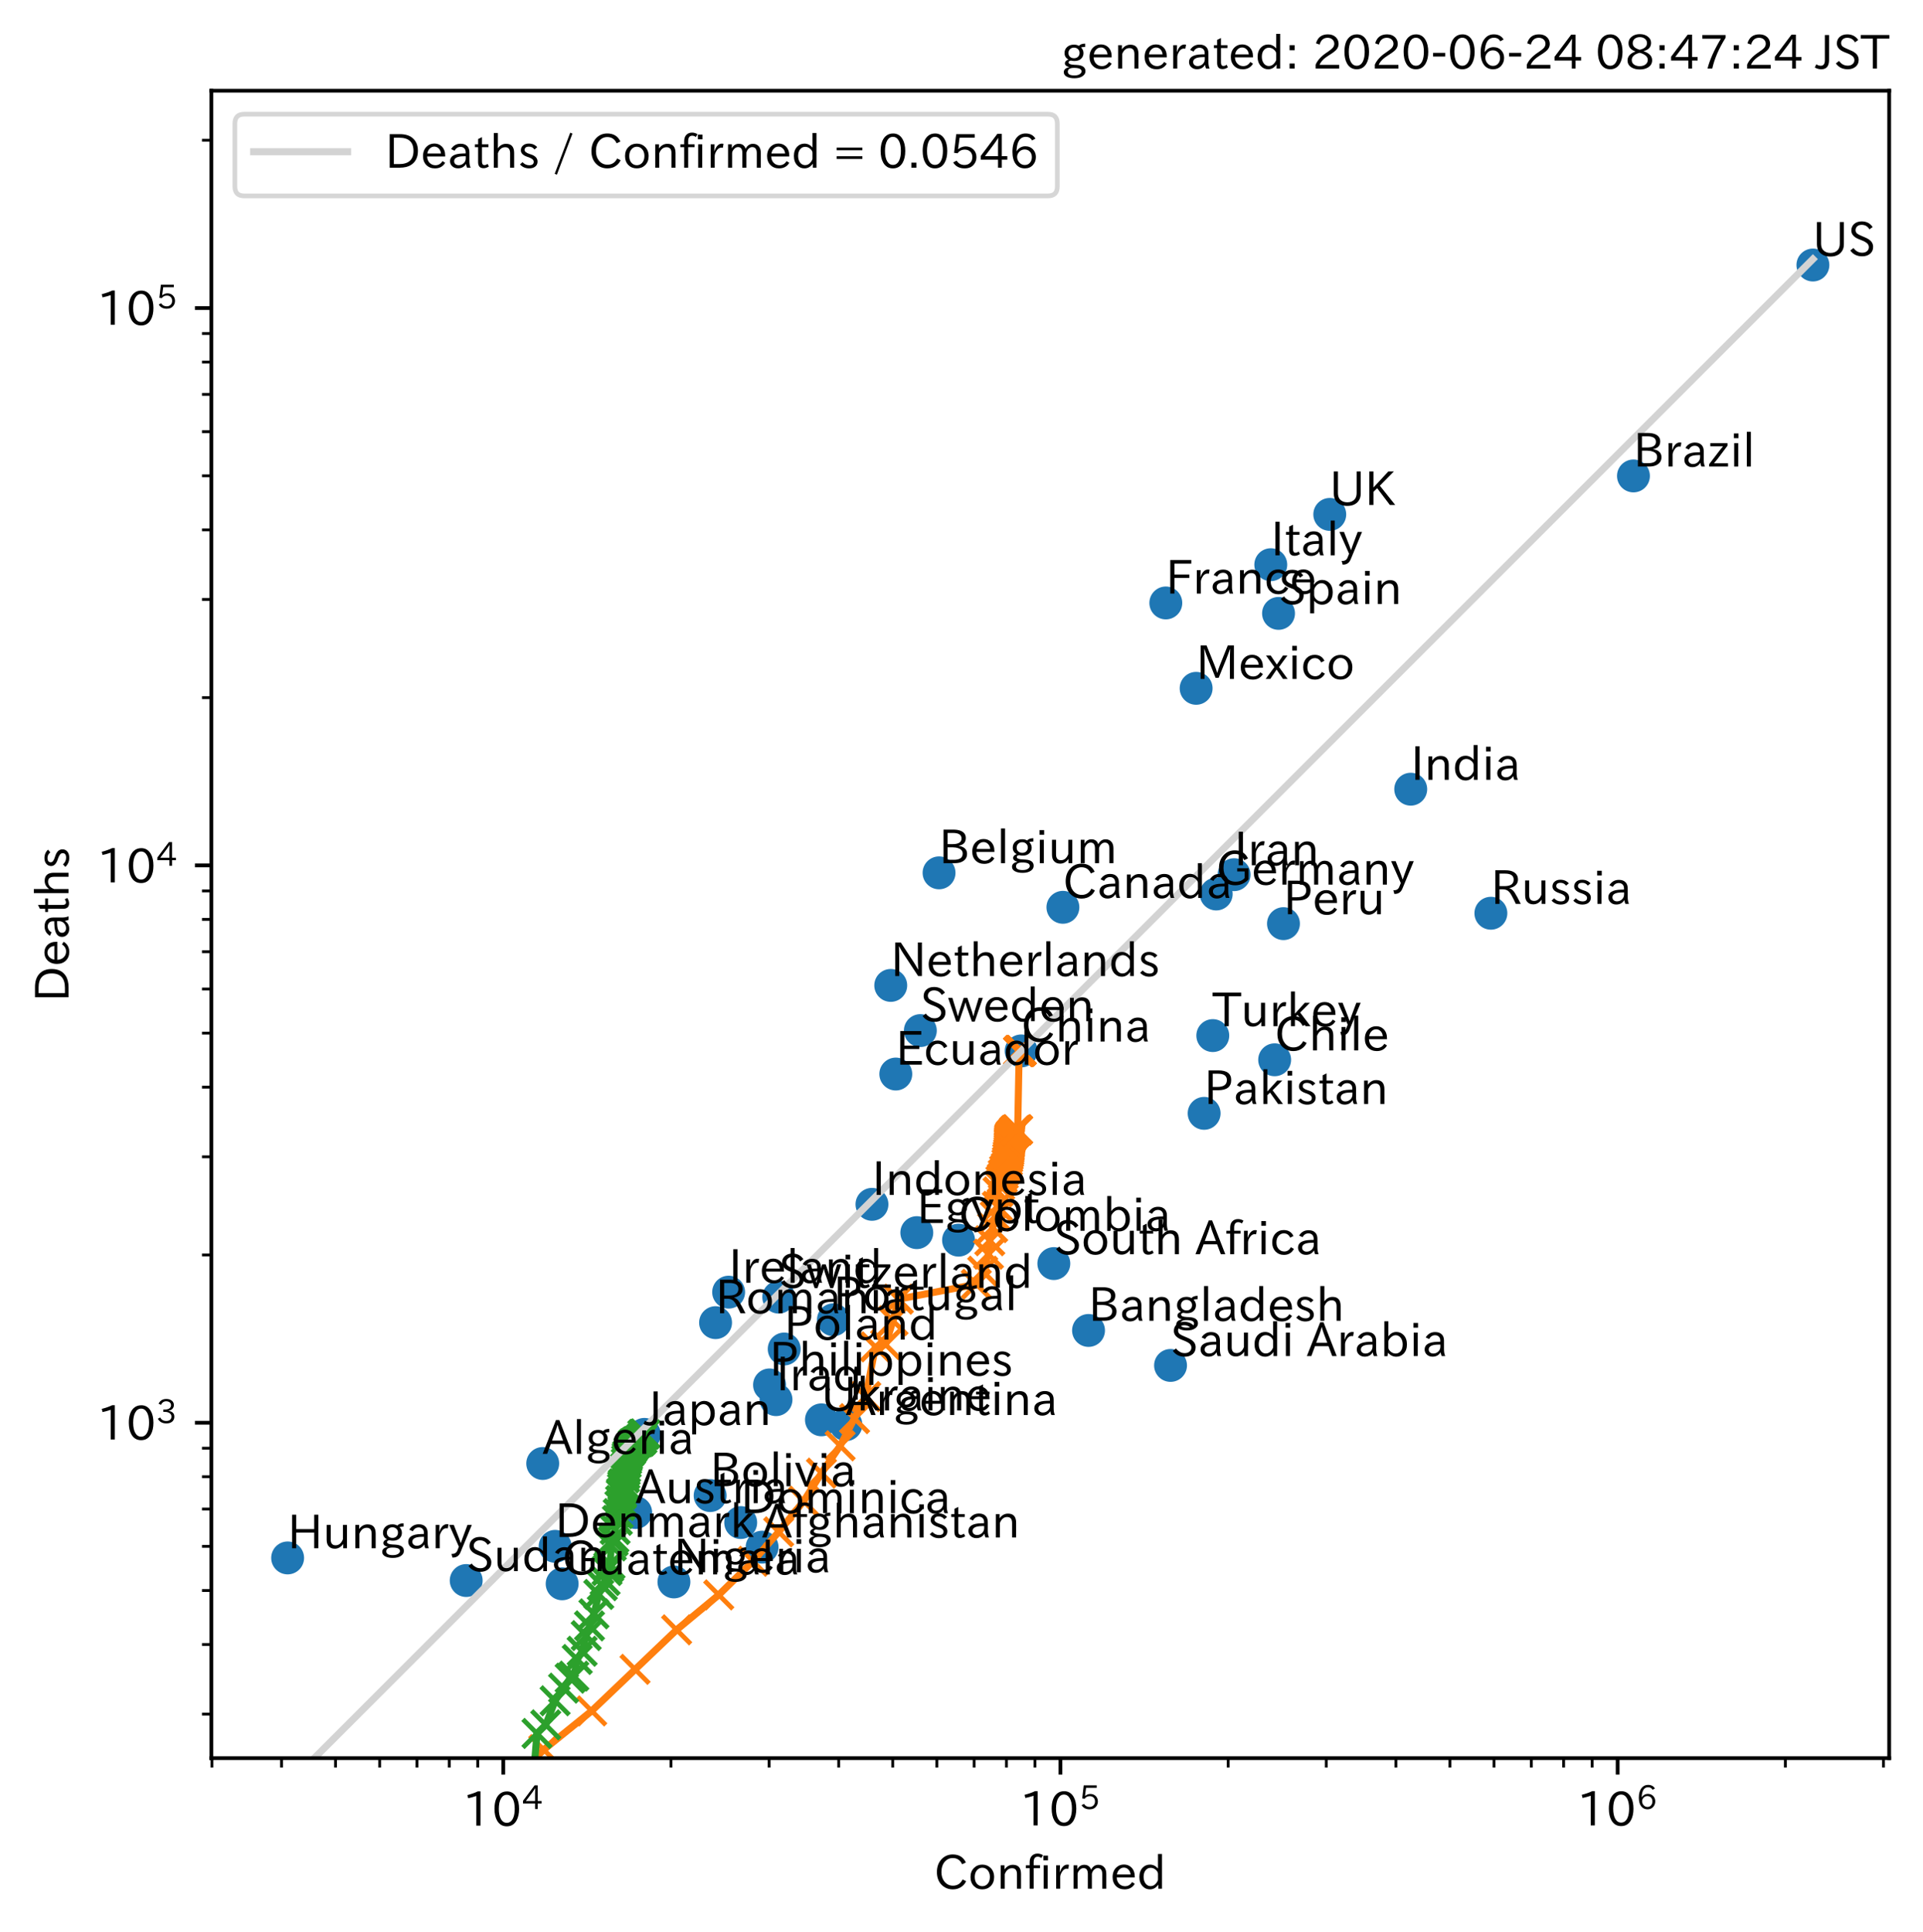 <?xml version="1.0" encoding="utf-8" standalone="no"?>
<!DOCTYPE svg PUBLIC "-//W3C//DTD SVG 1.1//EN"
  "http://www.w3.org/Graphics/SVG/1.1/DTD/svg11.dtd">
<!-- Created with matplotlib (https://matplotlib.org/) -->
<svg height="411.096pt" version="1.1" viewBox="0 0 409.311 411.096" width="409.311pt" xmlns="http://www.w3.org/2000/svg" xmlns:xlink="http://www.w3.org/1999/xlink">
 <defs>
  <style type="text/css">
*{stroke-linecap:butt;stroke-linejoin:round;}
  </style>
 </defs>
 <g id="figure_1">
  <g id="patch_1">
   <path d="M 0 411.096 
L 409.311 411.096 
L 409.311 0 
L 0 0 
z
" style="fill:#ffffff;"/>
  </g>
  <g id="axes_1">
   <g id="patch_2">
    <path d="M 44.991 374.115 
L 402.111 374.115 
L 402.111 19.299 
L 44.991 19.299 
z
" style="fill:#ffffff;"/>
   </g>
   <g id="matplotlib.axis_1">
    <g id="xtick_1">
     <g id="line2d_1">
      <defs>
       <path d="M 0 0 
L 0 3.5 
" id="mf9368170e0" style="stroke:#000000;stroke-width:0.8;"/>
      </defs>
      <g>
       <use style="stroke:#000000;stroke-width:0.8;" x="107.121" xlink:href="#mf9368170e0" y="374.115"/>
      </g>
     </g>
     <g id="text_1">
      <!-- $\mathdefault{10^{4}}$ -->
      <defs>
       <path d="M 38.484 0.984 
L 29.688 0.984 
L 29.688 64.109 
Q 21.438 61.281 12.312 59.328 
L 10.688 66.109 
Q 23.734 69.391 32.906 73.922 
L 38.484 73.922 
z
" id="IPAexGothic-49"/>
       <path d="M 31.844 73.828 
Q 45.016 73.828 52.094 61.625 
Q 57.719 51.953 57.719 36.625 
Q 57.719 21.438 52.094 11.578 
Q 45.125 -0.484 31.5 -0.484 
Q 17.922 -0.484 10.938 11.578 
Q 5.328 21.438 5.328 36.719 
Q 5.328 58.016 15.625 67.719 
Q 22.172 73.828 31.844 73.828 
z
M 31.5 66.656 
Q 23.688 66.656 19.188 58.734 
Q 14.594 50.734 14.594 36.625 
Q 14.594 22.75 19.094 14.797 
Q 23.641 6.984 31.5 6.984 
Q 40.922 6.984 45.453 18.016 
Q 48.438 25.344 48.438 37.109 
Q 48.438 50.875 43.844 58.734 
Q 39.203 66.656 31.5 66.656 
z
" id="IPAexGothic-48"/>
       <path d="M 59.578 18.109 
L 47.797 18.109 
L 47.797 0.984 
L 39.797 0.984 
L 39.797 18.109 
L 3.078 18.109 
L 3.078 26.125 
L 38.375 73.094 
L 47.797 73.094 
L 47.797 25.531 
L 59.578 25.531 
z
M 40.281 64.203 
L 39.984 64.203 
Q 35.594 57.125 31.297 51.312 
L 11.859 25.531 
L 39.797 25.531 
L 39.797 49.125 
Q 39.797 54.391 40.281 64.203 
z
" id="IPAexGothic-52"/>
      </defs>
      <g transform="translate(98.421 388.605)scale(0.1 -0.1)">
       <use transform="translate(0 0.287)" xlink:href="#IPAexGothic-49"/>
       <use transform="translate(62.988 0.287)" xlink:href="#IPAexGothic-48"/>
       <use transform="translate(126.865 35.834)scale(0.7)" xlink:href="#IPAexGothic-52"/>
      </g>
     </g>
    </g>
    <g id="xtick_2">
     <g id="line2d_2">
      <g>
       <use style="stroke:#000000;stroke-width:0.8;" x="225.717" xlink:href="#mf9368170e0" y="374.115"/>
      </g>
     </g>
     <g id="text_2">
      <!-- $\mathdefault{10^{5}}$ -->
      <defs>
       <path d="M 18.406 40.672 
Q 25.531 46.297 33.938 46.297 
Q 44 46.297 50.641 39.5 
Q 56.844 33.016 56.844 23.391 
Q 56.844 14.656 51.516 8.016 
Q 44.828 -0.484 31.734 -0.484 
Q 14.984 -0.484 7.328 12.25 
L 14.656 16.062 
Q 20.453 6.781 31.453 6.781 
Q 38.531 6.781 43.266 11.188 
Q 48.141 15.828 48.141 23.484 
Q 48.141 30.719 43.844 35.016 
Q 39.359 39.5 32.125 39.5 
Q 21.969 39.5 16.75 31.688 
L 9.234 32.672 
L 13.812 72.406 
L 53.219 72.406 
L 53.219 64.891 
L 20.953 64.891 
L 17.719 40.672 
z
" id="IPAexGothic-53"/>
      </defs>
      <g transform="translate(217.017 388.605)scale(0.1 -0.1)">
       <use transform="translate(0 0.769)" xlink:href="#IPAexGothic-49"/>
       <use transform="translate(62.988 0.769)" xlink:href="#IPAexGothic-48"/>
       <use transform="translate(126.865 36.316)scale(0.7)" xlink:href="#IPAexGothic-53"/>
      </g>
     </g>
    </g>
    <g id="xtick_3">
     <g id="line2d_3">
      <g>
       <use style="stroke:#000000;stroke-width:0.8;" x="344.313" xlink:href="#mf9368170e0" y="374.115"/>
      </g>
     </g>
     <g id="text_3">
      <!-- $\mathdefault{10^{6}}$ -->
      <defs>
       <path d="M 16.5 36.375 
Q 23.578 46.578 34.906 46.578 
Q 45.406 46.578 51.812 39.266 
Q 57.422 32.906 57.422 23.781 
Q 57.422 13.812 51.125 6.781 
Q 44.578 -0.484 34.031 -0.484 
Q 21.484 -0.484 14.406 9.078 
Q 7.516 18.406 7.516 34.812 
Q 7.516 53.516 15.828 64.203 
Q 23.344 73.828 35.5 73.828 
Q 49.859 73.828 56.391 62.891 
L 49.219 58.984 
Q 45.219 66.656 35.938 66.656 
Q 17.484 66.656 16.109 36.375 
z
M 33.453 39.797 
Q 26.312 39.797 21.625 34.469 
Q 17.438 29.688 17.438 24.078 
Q 17.438 18.062 21.141 13.188 
Q 26.125 6.688 33.734 6.688 
Q 41.703 6.688 45.953 13.188 
Q 48.828 17.625 48.828 23.484 
Q 48.828 30.375 45.016 34.812 
Q 40.625 39.797 33.453 39.797 
z
" id="IPAexGothic-54"/>
      </defs>
      <g transform="translate(335.613 388.605)scale(0.1 -0.1)">
       <use transform="translate(0 0.773)" xlink:href="#IPAexGothic-49"/>
       <use transform="translate(62.988 0.773)" xlink:href="#IPAexGothic-48"/>
       <use transform="translate(126.865 36.32)scale(0.7)" xlink:href="#IPAexGothic-54"/>
      </g>
     </g>
    </g>
    <g id="xtick_4">
     <g id="line2d_4">
      <defs>
       <path d="M 0 0 
L 0 2 
" id="m16b772c3ee" style="stroke:#000000;stroke-width:0.6;"/>
      </defs>
      <g>
       <use style="stroke:#000000;stroke-width:0.6;" x="45.109" xlink:href="#m16b772c3ee" y="374.115"/>
      </g>
     </g>
    </g>
    <g id="xtick_5">
     <g id="line2d_5">
      <g>
       <use style="stroke:#000000;stroke-width:0.6;" x="59.926" xlink:href="#m16b772c3ee" y="374.115"/>
      </g>
     </g>
    </g>
    <g id="xtick_6">
     <g id="line2d_6">
      <g>
       <use style="stroke:#000000;stroke-width:0.6;" x="71.42" xlink:href="#m16b772c3ee" y="374.115"/>
      </g>
     </g>
    </g>
    <g id="xtick_7">
     <g id="line2d_7">
      <g>
       <use style="stroke:#000000;stroke-width:0.6;" x="80.81" xlink:href="#m16b772c3ee" y="374.115"/>
      </g>
     </g>
    </g>
    <g id="xtick_8">
     <g id="line2d_8">
      <g>
       <use style="stroke:#000000;stroke-width:0.6;" x="88.75" xlink:href="#m16b772c3ee" y="374.115"/>
      </g>
     </g>
    </g>
    <g id="xtick_9">
     <g id="line2d_9">
      <g>
       <use style="stroke:#000000;stroke-width:0.6;" x="95.627" xlink:href="#m16b772c3ee" y="374.115"/>
      </g>
     </g>
    </g>
    <g id="xtick_10">
     <g id="line2d_10">
      <g>
       <use style="stroke:#000000;stroke-width:0.6;" x="101.694" xlink:href="#m16b772c3ee" y="374.115"/>
      </g>
     </g>
    </g>
    <g id="xtick_11">
     <g id="line2d_11">
      <g>
       <use style="stroke:#000000;stroke-width:0.6;" x="142.822" xlink:href="#m16b772c3ee" y="374.115"/>
      </g>
     </g>
    </g>
    <g id="xtick_12">
     <g id="line2d_12">
      <g>
       <use style="stroke:#000000;stroke-width:0.6;" x="163.705" xlink:href="#m16b772c3ee" y="374.115"/>
      </g>
     </g>
    </g>
    <g id="xtick_13">
     <g id="line2d_13">
      <g>
       <use style="stroke:#000000;stroke-width:0.6;" x="178.523" xlink:href="#m16b772c3ee" y="374.115"/>
      </g>
     </g>
    </g>
    <g id="xtick_14">
     <g id="line2d_14">
      <g>
       <use style="stroke:#000000;stroke-width:0.6;" x="190.016" xlink:href="#m16b772c3ee" y="374.115"/>
      </g>
     </g>
    </g>
    <g id="xtick_15">
     <g id="line2d_15">
      <g>
       <use style="stroke:#000000;stroke-width:0.6;" x="199.406" xlink:href="#m16b772c3ee" y="374.115"/>
      </g>
     </g>
    </g>
    <g id="xtick_16">
     <g id="line2d_16">
      <g>
       <use style="stroke:#000000;stroke-width:0.6;" x="207.346" xlink:href="#m16b772c3ee" y="374.115"/>
      </g>
     </g>
    </g>
    <g id="xtick_17">
     <g id="line2d_17">
      <g>
       <use style="stroke:#000000;stroke-width:0.6;" x="214.224" xlink:href="#m16b772c3ee" y="374.115"/>
      </g>
     </g>
    </g>
    <g id="xtick_18">
     <g id="line2d_18">
      <g>
       <use style="stroke:#000000;stroke-width:0.6;" x="220.29" xlink:href="#m16b772c3ee" y="374.115"/>
      </g>
     </g>
    </g>
    <g id="xtick_19">
     <g id="line2d_19">
      <g>
       <use style="stroke:#000000;stroke-width:0.6;" x="261.418" xlink:href="#m16b772c3ee" y="374.115"/>
      </g>
     </g>
    </g>
    <g id="xtick_20">
     <g id="line2d_20">
      <g>
       <use style="stroke:#000000;stroke-width:0.6;" x="282.301" xlink:href="#m16b772c3ee" y="374.115"/>
      </g>
     </g>
    </g>
    <g id="xtick_21">
     <g id="line2d_21">
      <g>
       <use style="stroke:#000000;stroke-width:0.6;" x="297.119" xlink:href="#m16b772c3ee" y="374.115"/>
      </g>
     </g>
    </g>
    <g id="xtick_22">
     <g id="line2d_22">
      <g>
       <use style="stroke:#000000;stroke-width:0.6;" x="308.612" xlink:href="#m16b772c3ee" y="374.115"/>
      </g>
     </g>
    </g>
    <g id="xtick_23">
     <g id="line2d_23">
      <g>
       <use style="stroke:#000000;stroke-width:0.6;" x="318.002" xlink:href="#m16b772c3ee" y="374.115"/>
      </g>
     </g>
    </g>
    <g id="xtick_24">
     <g id="line2d_24">
      <g>
       <use style="stroke:#000000;stroke-width:0.6;" x="325.942" xlink:href="#m16b772c3ee" y="374.115"/>
      </g>
     </g>
    </g>
    <g id="xtick_25">
     <g id="line2d_25">
      <g>
       <use style="stroke:#000000;stroke-width:0.6;" x="332.82" xlink:href="#m16b772c3ee" y="374.115"/>
      </g>
     </g>
    </g>
    <g id="xtick_26">
     <g id="line2d_26">
      <g>
       <use style="stroke:#000000;stroke-width:0.6;" x="338.886" xlink:href="#m16b772c3ee" y="374.115"/>
      </g>
     </g>
    </g>
    <g id="xtick_27">
     <g id="line2d_27">
      <g>
       <use style="stroke:#000000;stroke-width:0.6;" x="380.014" xlink:href="#m16b772c3ee" y="374.115"/>
      </g>
     </g>
    </g>
    <g id="xtick_28">
     <g id="line2d_28">
      <g>
       <use style="stroke:#000000;stroke-width:0.6;" x="400.897" xlink:href="#m16b772c3ee" y="374.115"/>
      </g>
     </g>
    </g>
    <g id="text_4">
     <!-- Confirmed -->
     <defs>
      <path d="M 68.016 17 
Q 65.328 10.844 60.297 6.688 
Q 51.766 -0.484 39.984 -0.484 
Q 24.812 -0.484 14.984 10.203 
Q 5.906 20.219 5.906 36.422 
Q 5.906 53.219 15.828 63.719 
Q 25.297 73.828 39.594 73.828 
Q 59.578 73.828 67.531 56.688 
L 59.516 52.984 
Q 53.516 66.219 39.703 66.219 
Q 29.547 66.219 22.703 58.5 
Q 15.531 50.25 15.531 36.281 
Q 15.531 24.219 21.625 16.5 
Q 28.766 7.375 40.047 7.375 
Q 54 7.375 60.594 20.609 
z
" id="IPAexGothic-67"/>
      <path d="M 29.984 52.203 
Q 40.531 52.203 47.75 45.125 
Q 55.172 37.703 55.172 25.594 
Q 55.172 13.875 47.906 6.594 
Q 40.766 -0.484 29.984 -0.484 
Q 19.188 -0.484 12.203 6.5 
Q 4.891 13.766 4.891 25.875 
Q 4.891 37.703 12.312 45.125 
Q 19.391 52.203 29.984 52.203 
z
M 29.984 45.609 
Q 23.734 45.609 19.391 41.109 
Q 13.875 35.594 13.875 25.781 
Q 13.875 16.109 19.281 10.688 
Q 23.688 6.297 29.984 6.297 
Q 36.422 6.297 40.766 10.797 
Q 46.188 16.219 46.188 26.125 
Q 46.188 35.453 40.672 41.109 
Q 36.188 45.609 29.984 45.609 
z
" id="IPAexGothic-111"/>
      <path d="M 52 0.984 
L 43.406 0.984 
L 43.406 31.891 
Q 43.406 44.578 32.906 44.578 
Q 22.312 44.578 17.391 31.891 
L 17.391 0.984 
L 8.797 0.984 
L 8.797 50.781 
L 16.797 50.781 
L 16.797 41.797 
Q 23.828 51.812 34.719 51.812 
Q 52 51.812 52 32.375 
z
" id="IPAexGothic-110"/>
      <path d="M 38.375 72.219 
L 34.812 66.312 
Q 31.109 69.094 27.203 69.094 
Q 18.5 69.094 18.5 57.375 
L 18.5 50.781 
L 32.078 50.781 
L 32.078 44.672 
L 18.5 44.672 
L 18.5 0.984 
L 10.016 0.984 
L 10.016 44.672 
L 1.906 44.672 
L 1.906 50.781 
L 10.016 50.781 
L 10.016 57.172 
Q 10.016 65.438 13.922 70.062 
Q 18.75 75.688 26.703 75.688 
Q 33.062 75.688 38.375 72.219 
z
" id="IPAexGothic-102"/>
      <path d="M 18.406 61.375 
L 8.594 61.375 
L 8.594 71.391 
L 18.406 71.391 
z
M 17.781 0.984 
L 9.188 0.984 
L 9.188 50.781 
L 17.781 50.781 
z
" id="IPAexGothic-105"/>
      <path d="M 36.078 51.812 
L 34.578 43.266 
Q 32.906 43.609 31.594 43.609 
Q 25.828 43.609 22.078 38.188 
Q 17.391 31.344 17.391 26.172 
L 17.391 0.984 
L 8.797 0.984 
L 8.797 50.781 
L 16.891 50.781 
L 16.5 35.984 
L 16.703 35.984 
Q 22.219 52.203 32.766 52.203 
Q 34.469 52.203 36.078 51.812 
z
" id="IPAexGothic-114"/>
      <path d="M 78.469 0.984 
L 69.875 0.984 
L 69.875 32.172 
Q 69.875 44.828 60.109 44.828 
Q 55.469 44.828 51.609 40.531 
Q 48.875 37.453 47.797 32.859 
L 47.797 0.984 
L 39.203 0.984 
L 39.203 32.281 
Q 39.203 44.828 29.984 44.828 
Q 25.094 44.828 21.391 40.531 
Q 17.391 36.031 17.391 31.891 
L 17.391 0.984 
L 8.797 0.984 
L 8.797 50.781 
L 16.797 50.781 
L 16.797 42.188 
Q 21.734 51.812 31.688 51.812 
Q 42.578 51.812 46.188 41.359 
Q 51.609 51.812 61.766 51.812 
Q 69.969 51.812 74.562 46 
Q 78.469 41.219 78.469 32.375 
z
" id="IPAexGothic-109"/>
      <path d="M 13.484 24.906 
Q 13.922 16.266 18.891 11.281 
Q 23.969 6.203 31.203 6.203 
Q 40.719 6.203 46.297 15.094 
L 51.906 11.375 
Q 44.828 -0.484 30.172 -0.484 
Q 19.094 -0.484 11.969 6.594 
Q 4.781 13.812 4.781 25.641 
Q 4.781 38.188 12.312 45.703 
Q 19 52.391 29 52.391 
Q 38.422 52.391 44.781 46.188 
Q 51.906 38.969 51.906 26.906 
L 51.906 24.906 
z
M 43.062 31.203 
Q 42.328 37.984 38.281 41.891 
Q 34.281 45.906 28.812 45.906 
Q 22.469 45.906 17.969 40.484 
Q 14.891 36.812 13.969 31.203 
z
" id="IPAexGothic-101"/>
      <path d="M 52.984 0.984 
L 45.172 0.984 
L 45.172 9.672 
Q 38.141 -0.484 27.391 -0.484 
Q 18.453 -0.484 12.312 5.812 
Q 4.891 13.188 4.891 25.984 
Q 4.891 38.531 12.062 45.906 
Q 18.266 52.203 27.391 52.203 
Q 37.25 52.203 44.484 43.891 
L 44.484 74.906 
L 52.984 74.906 
z
M 44.484 20.359 
L 44.484 32.766 
Q 44.484 37.703 38.375 42.281 
Q 34.078 45.406 28.953 45.406 
Q 23.188 45.406 19.188 41.406 
Q 13.875 36.078 13.875 26.219 
Q 13.875 17.328 18.266 11.719 
Q 22.516 6.391 28.859 6.391 
Q 36.281 6.391 41.5 13.672 
Q 44.484 17.719 44.484 20.359 
z
" id="IPAexGothic-100"/>
     </defs>
     <g transform="translate(198.833 401.996)scale(0.1 -0.1)">
      <use xlink:href="#IPAexGothic-67"/>
      <use x="72.51" xlink:href="#IPAexGothic-111"/>
      <use x="132.91" xlink:href="#IPAexGothic-110"/>
      <use x="193.311" xlink:href="#IPAexGothic-102"/>
      <use x="223.926" xlink:href="#IPAexGothic-105"/>
      <use x="250.928" xlink:href="#IPAexGothic-114"/>
      <use x="287.939" xlink:href="#IPAexGothic-109"/>
      <use x="375.049" xlink:href="#IPAexGothic-101"/>
      <use x="431.934" xlink:href="#IPAexGothic-100"/>
     </g>
    </g>
   </g>
   <g id="matplotlib.axis_2">
    <g id="ytick_1">
     <g id="line2d_29">
      <defs>
       <path d="M 0 0 
L -3.5 0 
" id="m561f73bb3b" style="stroke:#000000;stroke-width:0.8;"/>
      </defs>
      <g>
       <use style="stroke:#000000;stroke-width:0.8;" x="44.991" xlink:href="#m561f73bb3b" y="302.741"/>
      </g>
     </g>
     <g id="text_5">
      <!-- $\mathdefault{10^{3}}$ -->
      <defs>
       <path d="M 37.203 37.797 
Q 54.781 34.625 54.781 19.969 
Q 54.781 11.188 48.875 5.562 
Q 42.328 -0.484 30.375 -0.484 
Q 12.453 -0.484 4.5 13.766 
L 11.812 17.672 
Q 17.328 6.891 30.281 6.891 
Q 37.891 6.891 42.094 10.797 
Q 46.094 14.5 46.094 20.172 
Q 46.094 26.859 40.094 30.906 
Q 34.625 34.578 25.688 34.578 
L 21.297 34.578 
L 21.297 41.703 
L 25.875 41.703 
Q 34.859 41.703 39.594 45.125 
Q 44.672 48.734 44.672 54.828 
Q 44.672 61.469 38.969 64.656 
Q 35.297 66.844 30.172 66.844 
Q 19.344 66.844 14.109 55.906 
L 6.781 59.422 
Q 14.016 73.828 30.281 73.828 
Q 40.578 73.828 46.969 68.656 
Q 53.375 63.578 53.375 55.219 
Q 53.375 47.312 47.172 42.281 
Q 43.172 39.062 37.203 38.188 
z
" id="IPAexGothic-51"/>
      </defs>
      <g transform="translate(20.591 306.486)scale(0.1 -0.1)">
       <use transform="translate(0 0.773)" xlink:href="#IPAexGothic-49"/>
       <use transform="translate(62.988 0.773)" xlink:href="#IPAexGothic-48"/>
       <use transform="translate(126.865 36.32)scale(0.7)" xlink:href="#IPAexGothic-51"/>
      </g>
     </g>
    </g>
    <g id="ytick_2">
     <g id="line2d_30">
      <g>
       <use style="stroke:#000000;stroke-width:0.8;" x="44.991" xlink:href="#m561f73bb3b" y="184.145"/>
      </g>
     </g>
     <g id="text_6">
      <!-- $\mathdefault{10^{4}}$ -->
      <g transform="translate(20.591 187.89)scale(0.1 -0.1)">
       <use transform="translate(0 0.287)" xlink:href="#IPAexGothic-49"/>
       <use transform="translate(62.988 0.287)" xlink:href="#IPAexGothic-48"/>
       <use transform="translate(126.865 35.834)scale(0.7)" xlink:href="#IPAexGothic-52"/>
      </g>
     </g>
    </g>
    <g id="ytick_3">
     <g id="line2d_31">
      <g>
       <use style="stroke:#000000;stroke-width:0.8;" x="44.991" xlink:href="#m561f73bb3b" y="65.549"/>
      </g>
     </g>
     <g id="text_7">
      <!-- $\mathdefault{10^{5}}$ -->
      <g transform="translate(20.591 69.294)scale(0.1 -0.1)">
       <use transform="translate(0 0.769)" xlink:href="#IPAexGothic-49"/>
       <use transform="translate(62.988 0.769)" xlink:href="#IPAexGothic-48"/>
       <use transform="translate(126.865 36.316)scale(0.7)" xlink:href="#IPAexGothic-53"/>
      </g>
     </g>
    </g>
    <g id="ytick_4">
     <g id="line2d_32">
      <defs>
       <path d="M 0 0 
L -2 0 
" id="mfb346b59cc" style="stroke:#000000;stroke-width:0.6;"/>
      </defs>
      <g>
       <use style="stroke:#000000;stroke-width:0.6;" x="44.991" xlink:href="#mfb346b59cc" y="364.752"/>
      </g>
     </g>
    </g>
    <g id="ytick_5">
     <g id="line2d_33">
      <g>
       <use style="stroke:#000000;stroke-width:0.6;" x="44.991" xlink:href="#mfb346b59cc" y="349.935"/>
      </g>
     </g>
    </g>
    <g id="ytick_6">
     <g id="line2d_34">
      <g>
       <use style="stroke:#000000;stroke-width:0.6;" x="44.991" xlink:href="#mfb346b59cc" y="338.442"/>
      </g>
     </g>
    </g>
    <g id="ytick_7">
     <g id="line2d_35">
      <g>
       <use style="stroke:#000000;stroke-width:0.6;" x="44.991" xlink:href="#mfb346b59cc" y="329.051"/>
      </g>
     </g>
    </g>
    <g id="ytick_8">
     <g id="line2d_36">
      <g>
       <use style="stroke:#000000;stroke-width:0.6;" x="44.991" xlink:href="#mfb346b59cc" y="321.112"/>
      </g>
     </g>
    </g>
    <g id="ytick_9">
     <g id="line2d_37">
      <g>
       <use style="stroke:#000000;stroke-width:0.6;" x="44.991" xlink:href="#mfb346b59cc" y="314.234"/>
      </g>
     </g>
    </g>
    <g id="ytick_10">
     <g id="line2d_38">
      <g>
       <use style="stroke:#000000;stroke-width:0.6;" x="44.991" xlink:href="#mfb346b59cc" y="308.168"/>
      </g>
     </g>
    </g>
    <g id="ytick_11">
     <g id="line2d_39">
      <g>
       <use style="stroke:#000000;stroke-width:0.6;" x="44.991" xlink:href="#mfb346b59cc" y="267.04"/>
      </g>
     </g>
    </g>
    <g id="ytick_12">
     <g id="line2d_40">
      <g>
       <use style="stroke:#000000;stroke-width:0.6;" x="44.991" xlink:href="#mfb346b59cc" y="246.156"/>
      </g>
     </g>
    </g>
    <g id="ytick_13">
     <g id="line2d_41">
      <g>
       <use style="stroke:#000000;stroke-width:0.6;" x="44.991" xlink:href="#mfb346b59cc" y="231.339"/>
      </g>
     </g>
    </g>
    <g id="ytick_14">
     <g id="line2d_42">
      <g>
       <use style="stroke:#000000;stroke-width:0.6;" x="44.991" xlink:href="#mfb346b59cc" y="219.846"/>
      </g>
     </g>
    </g>
    <g id="ytick_15">
     <g id="line2d_43">
      <g>
       <use style="stroke:#000000;stroke-width:0.6;" x="44.991" xlink:href="#mfb346b59cc" y="210.455"/>
      </g>
     </g>
    </g>
    <g id="ytick_16">
     <g id="line2d_44">
      <g>
       <use style="stroke:#000000;stroke-width:0.6;" x="44.991" xlink:href="#mfb346b59cc" y="202.516"/>
      </g>
     </g>
    </g>
    <g id="ytick_17">
     <g id="line2d_45">
      <g>
       <use style="stroke:#000000;stroke-width:0.6;" x="44.991" xlink:href="#mfb346b59cc" y="195.638"/>
      </g>
     </g>
    </g>
    <g id="ytick_18">
     <g id="line2d_46">
      <g>
       <use style="stroke:#000000;stroke-width:0.6;" x="44.991" xlink:href="#mfb346b59cc" y="189.572"/>
      </g>
     </g>
    </g>
    <g id="ytick_19">
     <g id="line2d_47">
      <g>
       <use style="stroke:#000000;stroke-width:0.6;" x="44.991" xlink:href="#mfb346b59cc" y="148.444"/>
      </g>
     </g>
    </g>
    <g id="ytick_20">
     <g id="line2d_48">
      <g>
       <use style="stroke:#000000;stroke-width:0.6;" x="44.991" xlink:href="#mfb346b59cc" y="127.56"/>
      </g>
     </g>
    </g>
    <g id="ytick_21">
     <g id="line2d_49">
      <g>
       <use style="stroke:#000000;stroke-width:0.6;" x="44.991" xlink:href="#mfb346b59cc" y="112.743"/>
      </g>
     </g>
    </g>
    <g id="ytick_22">
     <g id="line2d_50">
      <g>
       <use style="stroke:#000000;stroke-width:0.6;" x="44.991" xlink:href="#mfb346b59cc" y="101.25"/>
      </g>
     </g>
    </g>
    <g id="ytick_23">
     <g id="line2d_51">
      <g>
       <use style="stroke:#000000;stroke-width:0.6;" x="44.991" xlink:href="#mfb346b59cc" y="91.859"/>
      </g>
     </g>
    </g>
    <g id="ytick_24">
     <g id="line2d_52">
      <g>
       <use style="stroke:#000000;stroke-width:0.6;" x="44.991" xlink:href="#mfb346b59cc" y="83.92"/>
      </g>
     </g>
    </g>
    <g id="ytick_25">
     <g id="line2d_53">
      <g>
       <use style="stroke:#000000;stroke-width:0.6;" x="44.991" xlink:href="#mfb346b59cc" y="77.042"/>
      </g>
     </g>
    </g>
    <g id="ytick_26">
     <g id="line2d_54">
      <g>
       <use style="stroke:#000000;stroke-width:0.6;" x="44.991" xlink:href="#mfb346b59cc" y="70.975"/>
      </g>
     </g>
    </g>
    <g id="ytick_27">
     <g id="line2d_55">
      <g>
       <use style="stroke:#000000;stroke-width:0.6;" x="44.991" xlink:href="#mfb346b59cc" y="29.848"/>
      </g>
     </g>
    </g>
    <g id="text_8">
     <!-- Deaths -->
     <defs>
      <path d="M 9.516 72.406 
L 31 72.406 
Q 49.359 72.406 59.234 63.281 
Q 69.625 53.812 69.625 36.812 
Q 69.625 16.359 54.938 6.891 
Q 45.703 0.984 30.328 0.984 
L 9.516 0.984 
z
M 18.312 8.688 
L 29.594 8.688 
Q 60.203 8.688 60.203 36.812 
Q 60.203 64.797 30.125 64.797 
L 18.312 64.797 
z
" id="IPAexGothic-68"/>
      <path d="M 49.312 0.984 
L 41.75 0.984 
Q 39.984 4.734 39.547 8.688 
L 39.203 8.688 
Q 33.547 -0.391 22.312 -0.391 
Q 14.594 -0.391 9.719 4.5 
Q 5.422 8.797 5.422 14.984 
Q 5.422 30.422 32.031 31.203 
L 38.719 31.391 
L 38.719 33.984 
Q 38.719 39.203 35.75 42.188 
Q 32.625 45.312 27.734 45.312 
Q 19.344 45.312 15.141 37.156 
L 7.719 40.578 
Q 14.656 52 27.938 52 
Q 37.109 52 42.047 46.875 
Q 46.625 42.281 46.625 33.891 
L 46.625 15.578 
Q 46.625 6.25 49.312 0.984 
z
M 38.922 25.391 
L 33.453 25.297 
Q 14.109 24.859 14.109 14.891 
Q 14.109 11.375 16.406 9.078 
Q 19.234 6.297 23.828 6.297 
Q 30.219 6.297 34.906 10.984 
Q 38.922 15.141 38.922 21 
z
" id="IPAexGothic-97"/>
      <path d="M 33.203 3.766 
Q 27.641 -0.094 21.828 -0.094 
Q 10.203 -0.094 10.203 12.984 
L 10.203 44.672 
L 3.422 44.672 
L 3.422 50.781 
L 10.203 50.781 
L 10.203 61.969 
L 18.406 66.062 
L 18.406 50.781 
L 32.234 50.781 
L 32.234 44.672 
L 18.406 44.672 
L 18.406 14.156 
Q 18.406 6.5 23.641 6.5 
Q 27.156 6.5 30.328 9.188 
z
" id="IPAexGothic-116"/>
      <path d="M 52.297 0.984 
L 43.703 0.984 
L 43.703 31.891 
Q 43.703 44.578 33.297 44.578 
Q 22.609 44.578 17.672 31.891 
L 17.672 0.984 
L 9.078 0.984 
L 9.078 74.906 
L 17.672 74.906 
L 17.672 42.281 
Q 24.469 51.812 35.109 51.812 
Q 52.297 51.812 52.297 32.375 
z
" id="IPAexGothic-104"/>
      <path d="M 34.906 39.797 
Q 30.281 45.797 23.188 45.797 
Q 13.922 45.797 13.922 38.672 
Q 13.922 33.641 23.922 30.375 
L 27.203 29.297 
Q 41.406 24.656 41.406 13.969 
Q 41.406 6.781 35.5 2.688 
Q 30.812 -0.484 23.391 -0.484 
Q 11.969 -0.484 4 7.859 
L 9.422 12.797 
Q 15.578 6.203 23.688 6.203 
Q 33.297 6.203 33.297 13.672 
Q 33.297 19.344 22.703 23.094 
L 19.281 24.266 
Q 5.906 28.953 5.906 37.984 
Q 5.906 43.703 9.812 47.609 
Q 14.5 52.297 22.703 52.297 
Q 33.688 52.297 40.719 44.672 
z
" id="IPAexGothic-115"/>
     </defs>
     <g transform="translate(14.691 213.16)rotate(-90)scale(0.1 -0.1)">
      <use xlink:href="#IPAexGothic-68"/>
      <use x="75.684" xlink:href="#IPAexGothic-101"/>
      <use x="132.568" xlink:href="#IPAexGothic-97"/>
      <use x="187.549" xlink:href="#IPAexGothic-116"/>
      <use x="222.168" xlink:href="#IPAexGothic-104"/>
      <use x="282.861" xlink:href="#IPAexGothic-115"/>
     </g>
    </g>
   </g>
   <g id="line2d_56">
    <defs>
     <path d="M 0 3 
C 0.796 3 1.559 2.684 2.121 2.121 
C 2.684 1.559 3 0.796 3 0 
C 3 -0.796 2.684 -1.559 2.121 -2.121 
C 1.559 -2.684 0.796 -3 0 -3 
C -0.796 -3 -1.559 -2.684 -2.121 -2.121 
C -2.684 -1.559 -3 -0.796 -3 0 
C -3 0.796 -2.684 1.559 -2.121 2.121 
C -1.559 2.684 -0.796 3 0 3 
z
" id="mc5afa911bd" style="stroke:#1f77b4;"/>
    </defs>
    <g clip-path="url(#pebc6baf5c7)">
     <use style="fill:#1f77b4;stroke:#1f77b4;" x="224.308" xlink:href="#mc5afa911bd" y="268.875"/>
     <use style="fill:#1f77b4;stroke:#1f77b4;" x="143.446" xlink:href="#mc5afa911bd" y="336.62"/>
     <use style="fill:#1f77b4;stroke:#1f77b4;" x="115.519" xlink:href="#mc5afa911bd" y="311.416"/>
     <use style="fill:#1f77b4;stroke:#1f77b4;" x="385.878" xlink:href="#mc5afa911bd" y="56.394"/>
     <use style="fill:#1f77b4;stroke:#1f77b4;" x="347.681" xlink:href="#mc5afa911bd" y="101.275"/>
     <use style="fill:#1f77b4;stroke:#1f77b4;" x="273.186" xlink:href="#mc5afa911bd" y="196.541"/>
     <use style="fill:#1f77b4;stroke:#1f77b4;" x="271.311" xlink:href="#mc5afa911bd" y="225.514"/>
     <use style="fill:#1f77b4;stroke:#1f77b4;" x="254.599" xlink:href="#mc5afa911bd" y="146.471"/>
     <use style="fill:#1f77b4;stroke:#1f77b4;" x="226.239" xlink:href="#mc5afa911bd" y="193.064"/>
     <use style="fill:#1f77b4;stroke:#1f77b4;" x="204.028" xlink:href="#mc5afa911bd" y="263.893"/>
     <use style="fill:#1f77b4;stroke:#1f77b4;" x="190.671" xlink:href="#mc5afa911bd" y="228.545"/>
     <use style="fill:#1f77b4;stroke:#1f77b4;" x="180.05" xlink:href="#mc5afa911bd" y="303.155"/>
     <use style="fill:#1f77b4;stroke:#1f77b4;" x="157.659" xlink:href="#mc5afa911bd" y="323.987"/>
     <use style="fill:#1f77b4;stroke:#1f77b4;" x="151.154" xlink:href="#mc5afa911bd" y="318.25"/>
     <use style="fill:#1f77b4;stroke:#1f77b4;" x="119.654" xlink:href="#mc5afa911bd" y="337.02"/>
     <use style="fill:#1f77b4;stroke:#1f77b4;" x="262.677" xlink:href="#mc5afa911bd" y="186.124"/>
     <use style="fill:#1f77b4;stroke:#1f77b4;" x="256.301" xlink:href="#mc5afa911bd" y="236.909"/>
     <use style="fill:#1f77b4;stroke:#1f77b4;" x="249.15" xlink:href="#mc5afa911bd" y="290.552"/>
     <use style="fill:#1f77b4;stroke:#1f77b4;" x="195.142" xlink:href="#mc5afa911bd" y="262.295"/>
     <use style="fill:#1f77b4;stroke:#1f77b4;" x="165.174" xlink:href="#mc5afa911bd" y="297.832"/>
     <use style="fill:#1f77b4;stroke:#1f77b4;" x="162.213" xlink:href="#mc5afa911bd" y="329.223"/>
     <use style="fill:#1f77b4;stroke:#1f77b4;" x="99.232" xlink:href="#mc5afa911bd" y="336.323"/>
     <use style="fill:#1f77b4;stroke:#1f77b4;" x="317.335" xlink:href="#mc5afa911bd" y="194.329"/>
     <use style="fill:#1f77b4;stroke:#1f77b4;" x="283.04" xlink:href="#mc5afa911bd" y="109.461"/>
     <use style="fill:#1f77b4;stroke:#1f77b4;" x="272.137" xlink:href="#mc5afa911bd" y="130.523"/>
     <use style="fill:#1f77b4;stroke:#1f77b4;" x="270.485" xlink:href="#mc5afa911bd" y="120.162"/>
     <use style="fill:#1f77b4;stroke:#1f77b4;" x="258.873" xlink:href="#mc5afa911bd" y="190.234"/>
     <use style="fill:#1f77b4;stroke:#1f77b4;" x="258.144" xlink:href="#mc5afa911bd" y="220.364"/>
     <use style="fill:#1f77b4;stroke:#1f77b4;" x="248.145" xlink:href="#mc5afa911bd" y="128.302"/>
     <use style="fill:#1f77b4;stroke:#1f77b4;" x="199.876" xlink:href="#mc5afa911bd" y="185.735"/>
     <use style="fill:#1f77b4;stroke:#1f77b4;" x="195.892" xlink:href="#mc5afa911bd" y="219.303"/>
     <use style="fill:#1f77b4;stroke:#1f77b4;" x="189.595" xlink:href="#mc5afa911bd" y="209.688"/>
     <use style="fill:#1f77b4;stroke:#1f77b4;" x="177.394" xlink:href="#mc5afa911bd" y="280.837"/>
     <use style="fill:#1f77b4;stroke:#1f77b4;" x="174.841" xlink:href="#mc5afa911bd" y="302.127"/>
     <use style="fill:#1f77b4;stroke:#1f77b4;" x="166.918" xlink:href="#mc5afa911bd" y="287.056"/>
     <use style="fill:#1f77b4;stroke:#1f77b4;" x="165.753" xlink:href="#mc5afa911bd" y="276.02"/>
     <use style="fill:#1f77b4;stroke:#1f77b4;" x="155.09" xlink:href="#mc5afa911bd" y="274.958"/>
     <use style="fill:#1f77b4;stroke:#1f77b4;" x="152.309" xlink:href="#mc5afa911bd" y="281.447"/>
     <use style="fill:#1f77b4;stroke:#1f77b4;" x="135.307" xlink:href="#mc5afa911bd" y="321.853"/>
     <use style="fill:#1f77b4;stroke:#1f77b4;" x="118.163" xlink:href="#mc5afa911bd" y="329.051"/>
     <use style="fill:#1f77b4;stroke:#1f77b4;" x="61.223" xlink:href="#mc5afa911bd" y="331.513"/>
     <use style="fill:#1f77b4;stroke:#1f77b4;" x="300.275" xlink:href="#mc5afa911bd" y="167.934"/>
     <use style="fill:#1f77b4;stroke:#1f77b4;" x="231.694" xlink:href="#mc5afa911bd" y="283.109"/>
     <use style="fill:#1f77b4;stroke:#1f77b4;" x="185.599" xlink:href="#mc5afa911bd" y="256.273"/>
     <use style="fill:#1f77b4;stroke:#1f77b4;" x="217.357" xlink:href="#mc5afa911bd" y="223.628"/>
     <use style="fill:#1f77b4;stroke:#1f77b4;" x="163.794" xlink:href="#mc5afa911bd" y="294.699"/>
     <use style="fill:#1f77b4;stroke:#1f77b4;" x="137.154" xlink:href="#mc5afa911bd" y="305.221"/>
    </g>
   </g>
   <g id="line2d_57">
    <path clip-path="url(#pebc6baf5c7)" d="M 74.351 412.096 
L 80.784 407.038 
L 115.737 372.321 
L 125.941 364.07 
L 144.02 346.813 
L 152.985 339.378 
L 160.262 332.238 
L 165.744 325.969 
L 171.05 319.447 
L 174.855 313.467 
L 178.824 307.655 
L 184.279 297.181 
L 186.333 286.602 
L 188.498 286.115 
L 190.071 281.04 
L 191.211 276.451 
L 207.811 273.274 
L 209.173 270.502 
L 210.403 266.886 
L 210.676 264.015 
L 212.283 256.693 
L 212.43 253.626 
L 213.045 251.241 
L 213.334 250.694 
L 213.832 249.016 
L 214.203 248.384 
L 214.744 244.918 
L 214.974 242.161 
L 215.4 241.451 
L 216.123 240.627 
L 216.309 240.55 
L 216.489 240.457 
L 216.612 240.442 
L 216.935 223.672 
L 217.388 223.628 
L 217.388 223.628 
" style="fill:none;stroke:#ff7f0e;stroke-linecap:square;stroke-width:1.5;"/>
    <defs>
     <path d="M -3 3 
L 3 -3 
M -3 -3 
L 3 3 
" id="mfc2555a4f7" style="stroke:#ff7f0e;"/>
    </defs>
    <g clip-path="url(#pebc6baf5c7)">
     <use style="fill:#ff7f0e;stroke:#ff7f0e;" x="-1" xlink:href="#mfc2555a4f7" y="470.494"/>
     <use style="fill:#ff7f0e;stroke:#ff7f0e;" x="1.919" xlink:href="#mfc2555a4f7" y="467.259"/>
     <use style="fill:#ff7f0e;stroke:#ff7f0e;" x="23.838" xlink:href="#mfc2555a4f7" y="451.201"/>
     <use style="fill:#ff7f0e;stroke:#ff7f0e;" x="40.459" xlink:href="#mfc2555a4f7" y="432.83"/>
     <use style="fill:#ff7f0e;stroke:#ff7f0e;" x="66.415" xlink:href="#mfc2555a4f7" y="418.336"/>
     <use style="fill:#ff7f0e;stroke:#ff7f0e;" x="80.784" xlink:href="#mfc2555a4f7" y="407.038"/>
     <use style="fill:#ff7f0e;stroke:#ff7f0e;" x="93.899" xlink:href="#mfc2555a4f7" y="394.007"/>
     <use style="fill:#ff7f0e;stroke:#ff7f0e;" x="105.658" xlink:href="#mfc2555a4f7" y="382.393"/>
     <use style="fill:#ff7f0e;stroke:#ff7f0e;" x="115.737" xlink:href="#mfc2555a4f7" y="372.321"/>
     <use style="fill:#ff7f0e;stroke:#ff7f0e;" x="125.941" xlink:href="#mfc2555a4f7" y="364.07"/>
     <use style="fill:#ff7f0e;stroke:#ff7f0e;" x="135.167" xlink:href="#mfc2555a4f7" y="355.219"/>
     <use style="fill:#ff7f0e;stroke:#ff7f0e;" x="144.02" xlink:href="#mfc2555a4f7" y="346.813"/>
     <use style="fill:#ff7f0e;stroke:#ff7f0e;" x="152.985" xlink:href="#mfc2555a4f7" y="339.378"/>
     <use style="fill:#ff7f0e;stroke:#ff7f0e;" x="160.262" xlink:href="#mfc2555a4f7" y="332.238"/>
     <use style="fill:#ff7f0e;stroke:#ff7f0e;" x="165.744" xlink:href="#mfc2555a4f7" y="325.969"/>
     <use style="fill:#ff7f0e;stroke:#ff7f0e;" x="171.05" xlink:href="#mfc2555a4f7" y="319.447"/>
     <use style="fill:#ff7f0e;stroke:#ff7f0e;" x="174.855" xlink:href="#mfc2555a4f7" y="313.467"/>
     <use style="fill:#ff7f0e;stroke:#ff7f0e;" x="178.824" xlink:href="#mfc2555a4f7" y="307.655"/>
     <use style="fill:#ff7f0e;stroke:#ff7f0e;" x="181.896" xlink:href="#mfc2555a4f7" y="301.873"/>
     <use style="fill:#ff7f0e;stroke:#ff7f0e;" x="184.279" xlink:href="#mfc2555a4f7" y="297.181"/>
     <use style="fill:#ff7f0e;stroke:#ff7f0e;" x="186.333" xlink:href="#mfc2555a4f7" y="286.602"/>
     <use style="fill:#ff7f0e;stroke:#ff7f0e;" x="188.498" xlink:href="#mfc2555a4f7" y="286.115"/>
     <use style="fill:#ff7f0e;stroke:#ff7f0e;" x="190.071" xlink:href="#mfc2555a4f7" y="281.04"/>
     <use style="fill:#ff7f0e;stroke:#ff7f0e;" x="191.211" xlink:href="#mfc2555a4f7" y="276.451"/>
     <use style="fill:#ff7f0e;stroke:#ff7f0e;" x="207.811" xlink:href="#mfc2555a4f7" y="273.274"/>
     <use style="fill:#ff7f0e;stroke:#ff7f0e;" x="209.173" xlink:href="#mfc2555a4f7" y="270.502"/>
     <use style="fill:#ff7f0e;stroke:#ff7f0e;" x="210.403" xlink:href="#mfc2555a4f7" y="266.886"/>
     <use style="fill:#ff7f0e;stroke:#ff7f0e;" x="210.676" xlink:href="#mfc2555a4f7" y="264.015"/>
     <use style="fill:#ff7f0e;stroke:#ff7f0e;" x="211.289" xlink:href="#mfc2555a4f7" y="261.226"/>
     <use style="fill:#ff7f0e;stroke:#ff7f0e;" x="211.847" xlink:href="#mfc2555a4f7" y="258.778"/>
     <use style="fill:#ff7f0e;stroke:#ff7f0e;" x="212.283" xlink:href="#mfc2555a4f7" y="256.693"/>
     <use style="fill:#ff7f0e;stroke:#ff7f0e;" x="212.43" xlink:href="#mfc2555a4f7" y="253.626"/>
     <use style="fill:#ff7f0e;stroke:#ff7f0e;" x="212.774" xlink:href="#mfc2555a4f7" y="252.236"/>
     <use style="fill:#ff7f0e;stroke:#ff7f0e;" x="213.045" xlink:href="#mfc2555a4f7" y="251.241"/>
     <use style="fill:#ff7f0e;stroke:#ff7f0e;" x="213.334" xlink:href="#mfc2555a4f7" y="250.694"/>
     <use style="fill:#ff7f0e;stroke:#ff7f0e;" x="213.55" xlink:href="#mfc2555a4f7" y="249.876"/>
     <use style="fill:#ff7f0e;stroke:#ff7f0e;" x="213.832" xlink:href="#mfc2555a4f7" y="249.016"/>
     <use style="fill:#ff7f0e;stroke:#ff7f0e;" x="214.203" xlink:href="#mfc2555a4f7" y="248.384"/>
     <use style="fill:#ff7f0e;stroke:#ff7f0e;" x="214.335" xlink:href="#mfc2555a4f7" y="247.637"/>
     <use style="fill:#ff7f0e;stroke:#ff7f0e;" x="214.419" xlink:href="#mfc2555a4f7" y="247.092"/>
     <use style="fill:#ff7f0e;stroke:#ff7f0e;" x="214.494" xlink:href="#mfc2555a4f7" y="246.432"/>
     <use style="fill:#ff7f0e;stroke:#ff7f0e;" x="214.586" xlink:href="#mfc2555a4f7" y="245.899"/>
     <use style="fill:#ff7f0e;stroke:#ff7f0e;" x="214.679" xlink:href="#mfc2555a4f7" y="245.389"/>
     <use style="fill:#ff7f0e;stroke:#ff7f0e;" x="214.744" xlink:href="#mfc2555a4f7" y="244.918"/>
     <use style="fill:#ff7f0e;stroke:#ff7f0e;" x="214.774" xlink:href="#mfc2555a4f7" y="244.467"/>
     <use style="fill:#ff7f0e;stroke:#ff7f0e;" x="214.802" xlink:href="#mfc2555a4f7" y="244.087"/>
     <use style="fill:#ff7f0e;stroke:#ff7f0e;" x="214.815" xlink:href="#mfc2555a4f7" y="243.807"/>
     <use style="fill:#ff7f0e;stroke:#ff7f0e;" x="214.835" xlink:href="#mfc2555a4f7" y="243.448"/>
     <use style="fill:#ff7f0e;stroke:#ff7f0e;" x="214.851" xlink:href="#mfc2555a4f7" y="243.269"/>
     <use style="fill:#ff7f0e;stroke:#ff7f0e;" x="214.858" xlink:href="#mfc2555a4f7" y="243.155"/>
     <use style="fill:#ff7f0e;stroke:#ff7f0e;" x="214.877" xlink:href="#mfc2555a4f7" y="242.929"/>
     <use style="fill:#ff7f0e;stroke:#ff7f0e;" x="214.894" xlink:href="#mfc2555a4f7" y="242.768"/>
     <use style="fill:#ff7f0e;stroke:#ff7f0e;" x="214.912" xlink:href="#mfc2555a4f7" y="242.543"/>
     <use style="fill:#ff7f0e;stroke:#ff7f0e;" x="214.937" xlink:href="#mfc2555a4f7" y="242.336"/>
     <use style="fill:#ff7f0e;stroke:#ff7f0e;" x="214.937" xlink:href="#mfc2555a4f7" y="242.336"/>
     <use style="fill:#ff7f0e;stroke:#ff7f0e;" x="214.974" xlink:href="#mfc2555a4f7" y="242.161"/>
     <use style="fill:#ff7f0e;stroke:#ff7f0e;" x="215.054" xlink:href="#mfc2555a4f7" y="241.986"/>
     <use style="fill:#ff7f0e;stroke:#ff7f0e;" x="215.127" xlink:href="#mfc2555a4f7" y="241.86"/>
     <use style="fill:#ff7f0e;stroke:#ff7f0e;" x="215.179" xlink:href="#mfc2555a4f7" y="241.765"/>
     <use style="fill:#ff7f0e;stroke:#ff7f0e;" x="215.244" xlink:href="#mfc2555a4f7" y="241.623"/>
     <use style="fill:#ff7f0e;stroke:#ff7f0e;" x="215.336" xlink:href="#mfc2555a4f7" y="241.513"/>
     <use style="fill:#ff7f0e;stroke:#ff7f0e;" x="215.4" xlink:href="#mfc2555a4f7" y="241.451"/>
     <use style="fill:#ff7f0e;stroke:#ff7f0e;" x="215.471" xlink:href="#mfc2555a4f7" y="241.357"/>
     <use style="fill:#ff7f0e;stroke:#ff7f0e;" x="215.544" xlink:href="#mfc2555a4f7" y="241.279"/>
     <use style="fill:#ff7f0e;stroke:#ff7f0e;" x="215.64" xlink:href="#mfc2555a4f7" y="241.232"/>
     <use style="fill:#ff7f0e;stroke:#ff7f0e;" x="215.718" xlink:href="#mfc2555a4f7" y="241.154"/>
     <use style="fill:#ff7f0e;stroke:#ff7f0e;" x="215.775" xlink:href="#mfc2555a4f7" y="241.091"/>
     <use style="fill:#ff7f0e;stroke:#ff7f0e;" x="215.837" xlink:href="#mfc2555a4f7" y="241.029"/>
     <use style="fill:#ff7f0e;stroke:#ff7f0e;" x="215.89" xlink:href="#mfc2555a4f7" y="240.921"/>
     <use style="fill:#ff7f0e;stroke:#ff7f0e;" x="215.948" xlink:href="#mfc2555a4f7" y="240.828"/>
     <use style="fill:#ff7f0e;stroke:#ff7f0e;" x="215.997" xlink:href="#mfc2555a4f7" y="240.766"/>
     <use style="fill:#ff7f0e;stroke:#ff7f0e;" x="216.042" xlink:href="#mfc2555a4f7" y="240.704"/>
     <use style="fill:#ff7f0e;stroke:#ff7f0e;" x="216.076" xlink:href="#mfc2555a4f7" y="240.658"/>
     <use style="fill:#ff7f0e;stroke:#ff7f0e;" x="216.123" xlink:href="#mfc2555a4f7" y="240.627"/>
     <use style="fill:#ff7f0e;stroke:#ff7f0e;" x="216.164" xlink:href="#mfc2555a4f7" y="240.627"/>
     <use style="fill:#ff7f0e;stroke:#ff7f0e;" x="216.217" xlink:href="#mfc2555a4f7" y="240.596"/>
     <use style="fill:#ff7f0e;stroke:#ff7f0e;" x="216.274" xlink:href="#mfc2555a4f7" y="240.565"/>
     <use style="fill:#ff7f0e;stroke:#ff7f0e;" x="216.309" xlink:href="#mfc2555a4f7" y="240.55"/>
     <use style="fill:#ff7f0e;stroke:#ff7f0e;" x="216.348" xlink:href="#mfc2555a4f7" y="240.488"/>
     <use style="fill:#ff7f0e;stroke:#ff7f0e;" x="216.418" xlink:href="#mfc2555a4f7" y="240.488"/>
     <use style="fill:#ff7f0e;stroke:#ff7f0e;" x="216.489" xlink:href="#mfc2555a4f7" y="240.457"/>
     <use style="fill:#ff7f0e;stroke:#ff7f0e;" x="216.55" xlink:href="#mfc2555a4f7" y="240.457"/>
     <use style="fill:#ff7f0e;stroke:#ff7f0e;" x="216.58" xlink:href="#mfc2555a4f7" y="240.442"/>
     <use style="fill:#ff7f0e;stroke:#ff7f0e;" x="216.612" xlink:href="#mfc2555a4f7" y="240.442"/>
     <use style="fill:#ff7f0e;stroke:#ff7f0e;" x="216.828" xlink:href="#mfc2555a4f7" y="223.672"/>
     <use style="fill:#ff7f0e;stroke:#ff7f0e;" x="216.847" xlink:href="#mfc2555a4f7" y="223.672"/>
     <use style="fill:#ff7f0e;stroke:#ff7f0e;" x="216.86" xlink:href="#mfc2555a4f7" y="223.672"/>
     <use style="fill:#ff7f0e;stroke:#ff7f0e;" x="216.882" xlink:href="#mfc2555a4f7" y="223.672"/>
     <use style="fill:#ff7f0e;stroke:#ff7f0e;" x="216.89" xlink:href="#mfc2555a4f7" y="223.672"/>
     <use style="fill:#ff7f0e;stroke:#ff7f0e;" x="216.912" xlink:href="#mfc2555a4f7" y="223.672"/>
     <use style="fill:#ff7f0e;stroke:#ff7f0e;" x="216.921" xlink:href="#mfc2555a4f7" y="223.672"/>
     <use style="fill:#ff7f0e;stroke:#ff7f0e;" x="216.927" xlink:href="#mfc2555a4f7" y="223.672"/>
     <use style="fill:#ff7f0e;stroke:#ff7f0e;" x="216.935" xlink:href="#mfc2555a4f7" y="223.672"/>
     <use style="fill:#ff7f0e;stroke:#ff7f0e;" x="216.943" xlink:href="#mfc2555a4f7" y="223.672"/>
     <use style="fill:#ff7f0e;stroke:#ff7f0e;" x="216.945" xlink:href="#mfc2555a4f7" y="223.661"/>
     <use style="fill:#ff7f0e;stroke:#ff7f0e;" x="216.949" xlink:href="#mfc2555a4f7" y="223.661"/>
     <use style="fill:#ff7f0e;stroke:#ff7f0e;" x="216.962" xlink:href="#mfc2555a4f7" y="223.661"/>
     <use style="fill:#ff7f0e;stroke:#ff7f0e;" x="216.965" xlink:href="#mfc2555a4f7" y="223.661"/>
     <use style="fill:#ff7f0e;stroke:#ff7f0e;" x="216.972" xlink:href="#mfc2555a4f7" y="223.661"/>
     <use style="fill:#ff7f0e;stroke:#ff7f0e;" x="216.974" xlink:href="#mfc2555a4f7" y="223.661"/>
     <use style="fill:#ff7f0e;stroke:#ff7f0e;" x="216.977" xlink:href="#mfc2555a4f7" y="223.661"/>
     <use style="fill:#ff7f0e;stroke:#ff7f0e;" x="216.981" xlink:href="#mfc2555a4f7" y="223.661"/>
     <use style="fill:#ff7f0e;stroke:#ff7f0e;" x="216.984" xlink:href="#mfc2555a4f7" y="223.661"/>
     <use style="fill:#ff7f0e;stroke:#ff7f0e;" x="216.985" xlink:href="#mfc2555a4f7" y="223.661"/>
     <use style="fill:#ff7f0e;stroke:#ff7f0e;" x="216.987" xlink:href="#mfc2555a4f7" y="223.661"/>
     <use style="fill:#ff7f0e;stroke:#ff7f0e;" x="216.99" xlink:href="#mfc2555a4f7" y="223.661"/>
     <use style="fill:#ff7f0e;stroke:#ff7f0e;" x="216.991" xlink:href="#mfc2555a4f7" y="223.661"/>
     <use style="fill:#ff7f0e;stroke:#ff7f0e;" x="216.999" xlink:href="#mfc2555a4f7" y="223.661"/>
     <use style="fill:#ff7f0e;stroke:#ff7f0e;" x="217.012" xlink:href="#mfc2555a4f7" y="223.661"/>
     <use style="fill:#ff7f0e;stroke:#ff7f0e;" x="217.012" xlink:href="#mfc2555a4f7" y="223.65"/>
     <use style="fill:#ff7f0e;stroke:#ff7f0e;" x="217.017" xlink:href="#mfc2555a4f7" y="223.65"/>
     <use style="fill:#ff7f0e;stroke:#ff7f0e;" x="217.02" xlink:href="#mfc2555a4f7" y="223.65"/>
     <use style="fill:#ff7f0e;stroke:#ff7f0e;" x="217.023" xlink:href="#mfc2555a4f7" y="223.65"/>
     <use style="fill:#ff7f0e;stroke:#ff7f0e;" x="217.029" xlink:href="#mfc2555a4f7" y="223.65"/>
     <use style="fill:#ff7f0e;stroke:#ff7f0e;" x="217.032" xlink:href="#mfc2555a4f7" y="223.639"/>
     <use style="fill:#ff7f0e;stroke:#ff7f0e;" x="217.038" xlink:href="#mfc2555a4f7" y="223.639"/>
     <use style="fill:#ff7f0e;stroke:#ff7f0e;" x="217.042" xlink:href="#mfc2555a4f7" y="223.639"/>
     <use style="fill:#ff7f0e;stroke:#ff7f0e;" x="217.045" xlink:href="#mfc2555a4f7" y="223.639"/>
     <use style="fill:#ff7f0e;stroke:#ff7f0e;" x="217.046" xlink:href="#mfc2555a4f7" y="223.639"/>
     <use style="fill:#ff7f0e;stroke:#ff7f0e;" x="217.054" xlink:href="#mfc2555a4f7" y="223.639"/>
     <use style="fill:#ff7f0e;stroke:#ff7f0e;" x="217.056" xlink:href="#mfc2555a4f7" y="223.639"/>
     <use style="fill:#ff7f0e;stroke:#ff7f0e;" x="217.057" xlink:href="#mfc2555a4f7" y="223.639"/>
     <use style="fill:#ff7f0e;stroke:#ff7f0e;" x="217.064" xlink:href="#mfc2555a4f7" y="223.639"/>
     <use style="fill:#ff7f0e;stroke:#ff7f0e;" x="217.068" xlink:href="#mfc2555a4f7" y="223.639"/>
     <use style="fill:#ff7f0e;stroke:#ff7f0e;" x="217.069" xlink:href="#mfc2555a4f7" y="223.639"/>
     <use style="fill:#ff7f0e;stroke:#ff7f0e;" x="217.071" xlink:href="#mfc2555a4f7" y="223.639"/>
     <use style="fill:#ff7f0e;stroke:#ff7f0e;" x="217.071" xlink:href="#mfc2555a4f7" y="223.639"/>
     <use style="fill:#ff7f0e;stroke:#ff7f0e;" x="217.082" xlink:href="#mfc2555a4f7" y="223.639"/>
     <use style="fill:#ff7f0e;stroke:#ff7f0e;" x="217.085" xlink:href="#mfc2555a4f7" y="223.639"/>
     <use style="fill:#ff7f0e;stroke:#ff7f0e;" x="217.096" xlink:href="#mfc2555a4f7" y="223.639"/>
     <use style="fill:#ff7f0e;stroke:#ff7f0e;" x="217.101" xlink:href="#mfc2555a4f7" y="223.639"/>
     <use style="fill:#ff7f0e;stroke:#ff7f0e;" x="217.104" xlink:href="#mfc2555a4f7" y="223.639"/>
     <use style="fill:#ff7f0e;stroke:#ff7f0e;" x="217.105" xlink:href="#mfc2555a4f7" y="223.639"/>
     <use style="fill:#ff7f0e;stroke:#ff7f0e;" x="217.112" xlink:href="#mfc2555a4f7" y="223.639"/>
     <use style="fill:#ff7f0e;stroke:#ff7f0e;" x="217.115" xlink:href="#mfc2555a4f7" y="223.639"/>
     <use style="fill:#ff7f0e;stroke:#ff7f0e;" x="217.121" xlink:href="#mfc2555a4f7" y="223.639"/>
     <use style="fill:#ff7f0e;stroke:#ff7f0e;" x="217.124" xlink:href="#mfc2555a4f7" y="223.639"/>
     <use style="fill:#ff7f0e;stroke:#ff7f0e;" x="217.126" xlink:href="#mfc2555a4f7" y="223.639"/>
     <use style="fill:#ff7f0e;stroke:#ff7f0e;" x="217.128" xlink:href="#mfc2555a4f7" y="223.639"/>
     <use style="fill:#ff7f0e;stroke:#ff7f0e;" x="217.135" xlink:href="#mfc2555a4f7" y="223.639"/>
     <use style="fill:#ff7f0e;stroke:#ff7f0e;" x="217.139" xlink:href="#mfc2555a4f7" y="223.639"/>
     <use style="fill:#ff7f0e;stroke:#ff7f0e;" x="217.146" xlink:href="#mfc2555a4f7" y="223.639"/>
     <use style="fill:#ff7f0e;stroke:#ff7f0e;" x="217.182" xlink:href="#mfc2555a4f7" y="223.639"/>
     <use style="fill:#ff7f0e;stroke:#ff7f0e;" x="217.211" xlink:href="#mfc2555a4f7" y="223.639"/>
     <use style="fill:#ff7f0e;stroke:#ff7f0e;" x="217.239" xlink:href="#mfc2555a4f7" y="223.639"/>
     <use style="fill:#ff7f0e;stroke:#ff7f0e;" x="217.265" xlink:href="#mfc2555a4f7" y="223.639"/>
     <use style="fill:#ff7f0e;stroke:#ff7f0e;" x="217.287" xlink:href="#mfc2555a4f7" y="223.639"/>
     <use style="fill:#ff7f0e;stroke:#ff7f0e;" x="217.31" xlink:href="#mfc2555a4f7" y="223.639"/>
     <use style="fill:#ff7f0e;stroke:#ff7f0e;" x="217.328" xlink:href="#mfc2555a4f7" y="223.639"/>
     <use style="fill:#ff7f0e;stroke:#ff7f0e;" x="217.344" xlink:href="#mfc2555a4f7" y="223.628"/>
     <use style="fill:#ff7f0e;stroke:#ff7f0e;" x="217.357" xlink:href="#mfc2555a4f7" y="223.628"/>
     <use style="fill:#ff7f0e;stroke:#ff7f0e;" x="217.388" xlink:href="#mfc2555a4f7" y="223.628"/>
    </g>
   </g>
   <g id="line2d_58">
    <path clip-path="url(#pebc6baf5c7)" d="M 96.389 412.096 
L 99.244 405.5 
L 102.641 401.145 
L 106.054 399.098 
L 108.947 396.808 
L 110.85 393.705 
L 112.579 389.374 
L 114.301 368.861 
L 116.162 367.034 
L 118.15 361.913 
L 121.35 357.108 
L 122.137 356.666 
L 122.867 353.122 
L 123.903 351.371 
L 124.774 348.039 
L 126.418 343.413 
L 127.448 339.273 
L 128.2 337.422 
L 128.791 336.323 
L 129.206 334.193 
L 129.849 332.882 
L 130.117 328.966 
L 130.674 327.28 
L 130.921 325.486 
L 131.406 323.522 
L 131.582 322.077 
L 132.086 319.304 
L 132.553 316.136 
L 132.954 314.492 
L 133.383 310.629 
L 133.592 309.678 
L 134.098 308.628 
L 134.238 308.512 
L 134.975 307.26 
L 135.083 307.26 
L 135.447 306.924 
L 135.735 306.756 
L 135.95 306.756 
L 136.199 306.645 
L 136.436 306.203 
L 136.645 306.203 
L 136.817 305.275 
L 137.303 305.113 
L 137.303 305.113 
" style="fill:none;stroke:#2ca02c;stroke-linecap:square;stroke-width:1.5;"/>
    <defs>
     <path d="M -3 3 
L 3 -3 
M -3 -3 
L 3 3 
" id="m2bd41aab5c" style="stroke:#2ca02c;"/>
    </defs>
    <g clip-path="url(#pebc6baf5c7)">
     <use style="fill:#2ca02c;stroke:#2ca02c;" x="-1" xlink:href="#m2bd41aab5c" y="464.008"/>
     <use style="fill:#2ca02c;stroke:#2ca02c;" x="1.68" xlink:href="#m2bd41aab5c" y="462.465"/>
     <use style="fill:#2ca02c;stroke:#2ca02c;" x="5.374" xlink:href="#m2bd41aab5c" y="461.333"/>
     <use style="fill:#2ca02c;stroke:#2ca02c;" x="9.374" xlink:href="#m2bd41aab5c" y="458.079"/>
     <use style="fill:#2ca02c;stroke:#2ca02c;" x="15.642" xlink:href="#m2bd41aab5c" y="455.018"/>
     <use style="fill:#2ca02c;stroke:#2ca02c;" x="20.654" xlink:href="#m2bd41aab5c" y="453.074"/>
     <use style="fill:#2ca02c;stroke:#2ca02c;" x="23.001" xlink:href="#m2bd41aab5c" y="451.201"/>
     <use style="fill:#2ca02c;stroke:#2ca02c;" x="28.617" xlink:href="#m2bd41aab5c" y="450.289"/>
     <use style="fill:#2ca02c;stroke:#2ca02c;" x="33.272" xlink:href="#m2bd41aab5c" y="450.289"/>
     <use style="fill:#2ca02c;stroke:#2ca02c;" x="38.074" xlink:href="#m2bd41aab5c" y="443.525"/>
     <use style="fill:#2ca02c;stroke:#2ca02c;" x="43.717" xlink:href="#m2bd41aab5c" y="440.449"/>
     <use style="fill:#2ca02c;stroke:#2ca02c;" x="49.564" xlink:href="#m2bd41aab5c" y="439.708"/>
     <use style="fill:#2ca02c;stroke:#2ca02c;" x="55.267" xlink:href="#m2bd41aab5c" y="437.547"/>
     <use style="fill:#2ca02c;stroke:#2ca02c;" x="58.702" xlink:href="#m2bd41aab5c" y="432.83"/>
     <use style="fill:#2ca02c;stroke:#2ca02c;" x="63.134" xlink:href="#m2bd41aab5c" y="432.19"/>
     <use style="fill:#2ca02c;stroke:#2ca02c;" x="68.972" xlink:href="#m2bd41aab5c" y="429.708"/>
     <use style="fill:#2ca02c;stroke:#2ca02c;" x="74.875" xlink:href="#m2bd41aab5c" y="427.921"/>
     <use style="fill:#2ca02c;stroke:#2ca02c;" x="80.853" xlink:href="#m2bd41aab5c" y="424.524"/>
     <use style="fill:#2ca02c;stroke:#2ca02c;" x="86.861" xlink:href="#m2bd41aab5c" y="422.378"/>
     <use style="fill:#2ca02c;stroke:#2ca02c;" x="90.593" xlink:href="#m2bd41aab5c" y="420.317"/>
     <use style="fill:#2ca02c;stroke:#2ca02c;" x="93.29" xlink:href="#m2bd41aab5c" y="416.899"/>
     <use style="fill:#2ca02c;stroke:#2ca02c;" x="96.267" xlink:href="#m2bd41aab5c" y="412.378"/>
     <use style="fill:#2ca02c;stroke:#2ca02c;" x="99.244" xlink:href="#m2bd41aab5c" y="405.5"/>
     <use style="fill:#2ca02c;stroke:#2ca02c;" x="102.641" xlink:href="#m2bd41aab5c" y="401.145"/>
     <use style="fill:#2ca02c;stroke:#2ca02c;" x="106.054" xlink:href="#m2bd41aab5c" y="399.098"/>
     <use style="fill:#2ca02c;stroke:#2ca02c;" x="108.947" xlink:href="#m2bd41aab5c" y="396.808"/>
     <use style="fill:#2ca02c;stroke:#2ca02c;" x="110.85" xlink:href="#m2bd41aab5c" y="393.705"/>
     <use style="fill:#2ca02c;stroke:#2ca02c;" x="112.579" xlink:href="#m2bd41aab5c" y="389.374"/>
     <use style="fill:#2ca02c;stroke:#2ca02c;" x="114.301" xlink:href="#m2bd41aab5c" y="368.861"/>
     <use style="fill:#2ca02c;stroke:#2ca02c;" x="116.162" xlink:href="#m2bd41aab5c" y="367.034"/>
     <use style="fill:#2ca02c;stroke:#2ca02c;" x="118.15" xlink:href="#m2bd41aab5c" y="361.913"/>
     <use style="fill:#2ca02c;stroke:#2ca02c;" x="119.952" xlink:href="#m2bd41aab5c" y="359.223"/>
     <use style="fill:#2ca02c;stroke:#2ca02c;" x="121.35" xlink:href="#m2bd41aab5c" y="357.108"/>
     <use style="fill:#2ca02c;stroke:#2ca02c;" x="122.137" xlink:href="#m2bd41aab5c" y="356.666"/>
     <use style="fill:#2ca02c;stroke:#2ca02c;" x="122.867" xlink:href="#m2bd41aab5c" y="353.122"/>
     <use style="fill:#2ca02c;stroke:#2ca02c;" x="123.903" xlink:href="#m2bd41aab5c" y="351.371"/>
     <use style="fill:#2ca02c;stroke:#2ca02c;" x="124.774" xlink:href="#m2bd41aab5c" y="348.039"/>
     <use style="fill:#2ca02c;stroke:#2ca02c;" x="125.474" xlink:href="#m2bd41aab5c" y="345.971"/>
     <use style="fill:#2ca02c;stroke:#2ca02c;" x="126.418" xlink:href="#m2bd41aab5c" y="343.413"/>
     <use style="fill:#2ca02c;stroke:#2ca02c;" x="127.448" xlink:href="#m2bd41aab5c" y="339.273"/>
     <use style="fill:#2ca02c;stroke:#2ca02c;" x="128.2" xlink:href="#m2bd41aab5c" y="337.422"/>
     <use style="fill:#2ca02c;stroke:#2ca02c;" x="128.791" xlink:href="#m2bd41aab5c" y="336.323"/>
     <use style="fill:#2ca02c;stroke:#2ca02c;" x="129.206" xlink:href="#m2bd41aab5c" y="334.193"/>
     <use style="fill:#2ca02c;stroke:#2ca02c;" x="129.57" xlink:href="#m2bd41aab5c" y="333.439"/>
     <use style="fill:#2ca02c;stroke:#2ca02c;" x="129.849" xlink:href="#m2bd41aab5c" y="332.882"/>
     <use style="fill:#2ca02c;stroke:#2ca02c;" x="130.117" xlink:href="#m2bd41aab5c" y="328.966"/>
     <use style="fill:#2ca02c;stroke:#2ca02c;" x="130.507" xlink:href="#m2bd41aab5c" y="327.947"/>
     <use style="fill:#2ca02c;stroke:#2ca02c;" x="130.674" xlink:href="#m2bd41aab5c" y="327.28"/>
     <use style="fill:#2ca02c;stroke:#2ca02c;" x="130.921" xlink:href="#m2bd41aab5c" y="325.486"/>
     <use style="fill:#2ca02c;stroke:#2ca02c;" x="131.406" xlink:href="#m2bd41aab5c" y="323.522"/>
     <use style="fill:#2ca02c;stroke:#2ca02c;" x="131.582" xlink:href="#m2bd41aab5c" y="322.077"/>
     <use style="fill:#2ca02c;stroke:#2ca02c;" x="131.946" xlink:href="#m2bd41aab5c" y="320.381"/>
     <use style="fill:#2ca02c;stroke:#2ca02c;" x="132.086" xlink:href="#m2bd41aab5c" y="319.304"/>
     <use style="fill:#2ca02c;stroke:#2ca02c;" x="132.238" xlink:href="#m2bd41aab5c" y="317.972"/>
     <use style="fill:#2ca02c;stroke:#2ca02c;" x="132.301" xlink:href="#m2bd41aab5c" y="317.627"/>
     <use style="fill:#2ca02c;stroke:#2ca02c;" x="132.49" xlink:href="#m2bd41aab5c" y="316.673"/>
     <use style="fill:#2ca02c;stroke:#2ca02c;" x="132.553" xlink:href="#m2bd41aab5c" y="316.136"/>
     <use style="fill:#2ca02c;stroke:#2ca02c;" x="132.676" xlink:href="#m2bd41aab5c" y="315.737"/>
     <use style="fill:#2ca02c;stroke:#2ca02c;" x="132.954" xlink:href="#m2bd41aab5c" y="314.492"/>
     <use style="fill:#2ca02c;stroke:#2ca02c;" x="133.026" xlink:href="#m2bd41aab5c" y="313.722"/>
     <use style="fill:#2ca02c;stroke:#2ca02c;" x="133.069" xlink:href="#m2bd41aab5c" y="312.962"/>
     <use style="fill:#2ca02c;stroke:#2ca02c;" x="133.166" xlink:href="#m2bd41aab5c" y="312.338"/>
     <use style="fill:#2ca02c;stroke:#2ca02c;" x="133.296" xlink:href="#m2bd41aab5c" y="311.355"/>
     <use style="fill:#2ca02c;stroke:#2ca02c;" x="133.383" xlink:href="#m2bd41aab5c" y="310.629"/>
     <use style="fill:#2ca02c;stroke:#2ca02c;" x="133.481" xlink:href="#m2bd41aab5c" y="310.092"/>
     <use style="fill:#2ca02c;stroke:#2ca02c;" x="133.592" xlink:href="#m2bd41aab5c" y="309.678"/>
     <use style="fill:#2ca02c;stroke:#2ca02c;" x="133.854" xlink:href="#m2bd41aab5c" y="308.975"/>
     <use style="fill:#2ca02c;stroke:#2ca02c;" x="133.997" xlink:href="#m2bd41aab5c" y="308.685"/>
     <use style="fill:#2ca02c;stroke:#2ca02c;" x="134.098" xlink:href="#m2bd41aab5c" y="308.628"/>
     <use style="fill:#2ca02c;stroke:#2ca02c;" x="134.238" xlink:href="#m2bd41aab5c" y="308.512"/>
     <use style="fill:#2ca02c;stroke:#2ca02c;" x="134.408" xlink:href="#m2bd41aab5c" y="308.168"/>
     <use style="fill:#2ca02c;stroke:#2ca02c;" x="134.505" xlink:href="#m2bd41aab5c" y="307.996"/>
     <use style="fill:#2ca02c;stroke:#2ca02c;" x="134.644" xlink:href="#m2bd41aab5c" y="307.769"/>
     <use style="fill:#2ca02c;stroke:#2ca02c;" x="134.762" xlink:href="#m2bd41aab5c" y="307.373"/>
     <use style="fill:#2ca02c;stroke:#2ca02c;" x="134.876" xlink:href="#m2bd41aab5c" y="307.26"/>
     <use style="fill:#2ca02c;stroke:#2ca02c;" x="134.975" xlink:href="#m2bd41aab5c" y="307.26"/>
     <use style="fill:#2ca02c;stroke:#2ca02c;" x="135.083" xlink:href="#m2bd41aab5c" y="307.26"/>
     <use style="fill:#2ca02c;stroke:#2ca02c;" x="135.206" xlink:href="#m2bd41aab5c" y="307.092"/>
     <use style="fill:#2ca02c;stroke:#2ca02c;" x="135.328" xlink:href="#m2bd41aab5c" y="307.036"/>
     <use style="fill:#2ca02c;stroke:#2ca02c;" x="135.447" xlink:href="#m2bd41aab5c" y="306.924"/>
     <use style="fill:#2ca02c;stroke:#2ca02c;" x="135.595" xlink:href="#m2bd41aab5c" y="306.812"/>
     <use style="fill:#2ca02c;stroke:#2ca02c;" x="135.735" xlink:href="#m2bd41aab5c" y="306.756"/>
     <use style="fill:#2ca02c;stroke:#2ca02c;" x="135.95" xlink:href="#m2bd41aab5c" y="306.756"/>
     <use style="fill:#2ca02c;stroke:#2ca02c;" x="136.199" xlink:href="#m2bd41aab5c" y="306.645"/>
     <use style="fill:#2ca02c;stroke:#2ca02c;" x="136.319" xlink:href="#m2bd41aab5c" y="306.423"/>
     <use style="fill:#2ca02c;stroke:#2ca02c;" x="136.436" xlink:href="#m2bd41aab5c" y="306.203"/>
     <use style="fill:#2ca02c;stroke:#2ca02c;" x="136.645" xlink:href="#m2bd41aab5c" y="306.203"/>
     <use style="fill:#2ca02c;stroke:#2ca02c;" x="136.817" xlink:href="#m2bd41aab5c" y="305.275"/>
     <use style="fill:#2ca02c;stroke:#2ca02c;" x="137.004" xlink:href="#m2bd41aab5c" y="305.221"/>
     <use style="fill:#2ca02c;stroke:#2ca02c;" x="137.154" xlink:href="#m2bd41aab5c" y="305.221"/>
     <use style="fill:#2ca02c;stroke:#2ca02c;" x="137.303" xlink:href="#m2bd41aab5c" y="305.113"/>
    </g>
   </g>
   <g id="line2d_59">
    <path clip-path="url(#pebc6baf5c7)" d="M 61.223 379.793 
L 385.878 55.139 
" style="fill:none;stroke:#d3d3d3;stroke-linecap:square;stroke-width:1.5;"/>
   </g>
   <g id="patch_3">
    <path d="M 44.991 374.115 
L 44.991 19.299 
" style="fill:none;stroke:#000000;stroke-linecap:square;stroke-linejoin:miter;stroke-width:0.8;"/>
   </g>
   <g id="patch_4">
    <path d="M 402.111 374.115 
L 402.111 19.299 
" style="fill:none;stroke:#000000;stroke-linecap:square;stroke-linejoin:miter;stroke-width:0.8;"/>
   </g>
   <g id="patch_5">
    <path d="M 44.991 374.115 
L 402.111 374.115 
" style="fill:none;stroke:#000000;stroke-linecap:square;stroke-linejoin:miter;stroke-width:0.8;"/>
   </g>
   <g id="patch_6">
    <path d="M 44.991 19.299 
L 402.111 19.299 
" style="fill:none;stroke:#000000;stroke-linecap:square;stroke-linejoin:miter;stroke-width:0.8;"/>
   </g>
   <g id="text_9">
    <!-- South Africa -->
    <defs>
     <path d="M 45.609 56.891 
Q 40.047 66.547 28.953 66.547 
Q 22.703 66.547 18.953 62.641 
Q 16.062 59.422 16.062 55.219 
Q 16.062 50.594 19.781 47.609 
Q 22.562 45.516 31 42 
L 34.375 40.578 
Q 45.703 36.031 49.859 30.516 
Q 53.469 25.688 53.469 19.672 
Q 53.469 10.062 46.391 4.5 
Q 39.984 -0.484 30.172 -0.484 
Q 13.766 -0.484 4.891 11.969 
L 11.766 17.188 
Q 18.797 7.172 30.281 7.172 
Q 35.75 7.172 39.594 9.766 
Q 44.391 13.234 44.391 19 
Q 44.391 23.484 40.875 27 
Q 37.109 30.609 27 34.469 
L 24.078 35.594 
Q 7.078 42.094 7.078 54.391 
Q 7.078 62.594 12.594 67.922 
Q 18.797 73.828 29.109 73.828 
Q 44.391 73.828 52.484 61.812 
z
" id="IPAexGothic-83"/>
     <path d="M 51.312 0.984 
L 43.312 0.984 
L 43.312 10.062 
Q 35.938 0 25.391 0 
Q 16.75 0 11.922 5.859 
Q 8.109 10.594 8.109 19.391 
L 8.109 50.781 
L 16.703 50.781 
L 16.703 19.672 
Q 16.703 7.281 27.094 7.281 
Q 37.594 7.281 42.719 20.172 
L 42.719 50.781 
L 51.312 50.781 
z
" id="IPAexGothic-117"/>
     <path id="IPAexGothic-32"/>
     <path d="M 63.375 0.984 
L 53.812 0.984 
L 45.906 22.016 
L 17.188 22.016 
L 9.422 0.984 
L -0.094 0.984 
L 28.219 72.906 
L 35.297 72.906 
z
M 43.406 29.109 
L 36.188 48.094 
Q 33.203 56.062 31.688 62.5 
L 31.391 62.5 
Q 29.641 55.672 26.812 48.094 
L 19.734 29.109 
z
" id="IPAexGothic-65"/>
     <path d="M 51.078 12.25 
Q 44.281 -0.484 29.688 -0.484 
Q 19.188 -0.484 12.312 6.391 
Q 4.891 13.922 4.891 25.984 
Q 4.891 37.938 12.312 45.516 
Q 19.094 52.297 29.391 52.297 
Q 43.953 52.297 50.094 39.703 
L 43.172 36.078 
Q 38.812 45.312 29.688 45.312 
Q 23.688 45.312 19.281 40.922 
Q 13.766 35.406 13.766 25.781 
Q 13.766 16.703 19.094 11.375 
Q 23.781 6.688 30.562 6.688 
Q 39.797 6.688 44.484 15.875 
z
" id="IPAexGothic-99"/>
    </defs>
    <g transform="translate(224.308 266.975)scale(0.1 -0.1)">
     <use xlink:href="#IPAexGothic-83"/>
     <use x="58.496" xlink:href="#IPAexGothic-111"/>
     <use x="118.896" xlink:href="#IPAexGothic-117"/>
     <use x="179.297" xlink:href="#IPAexGothic-116"/>
     <use x="213.916" xlink:href="#IPAexGothic-104"/>
     <use x="274.609" xlink:href="#IPAexGothic-32"/>
     <use x="301.611" xlink:href="#IPAexGothic-65"/>
     <use x="365.332" xlink:href="#IPAexGothic-102"/>
     <use x="395.947" xlink:href="#IPAexGothic-114"/>
     <use x="432.959" xlink:href="#IPAexGothic-105"/>
     <use x="459.961" xlink:href="#IPAexGothic-99"/>
     <use x="514.355" xlink:href="#IPAexGothic-97"/>
    </g>
   </g>
   <g id="text_10">
    <!-- Nigeria -->
    <defs>
     <path d="M 66.312 0.984 
L 58.297 0.984 
L 26.516 49.219 
Q 22.906 54.688 17.828 64.016 
L 17.438 64.016 
L 17.625 59.328 
Q 18.109 43.797 18.109 38.578 
L 18.109 0.984 
L 9.516 0.984 
L 9.516 72.406 
L 21.344 72.406 
L 48.641 30.906 
Q 53.953 22.609 58.016 15.094 
L 58.406 15.094 
Q 57.719 29.641 57.719 38.578 
L 57.719 72.406 
L 66.312 72.406 
z
" id="IPAexGothic-78"/>
     <path d="M 20.797 17.969 
Q 15.719 17.531 15.719 14.062 
Q 15.719 9.578 27.547 8.984 
L 33.297 8.688 
Q 51.609 7.766 51.609 -4.594 
Q 51.609 -10.938 45.703 -14.984 
Q 39.359 -19.578 28.031 -19.578 
Q 17.781 -19.578 11.531 -16.062 
Q 5.516 -12.641 5.516 -6.688 
Q 5.516 1.312 16.797 3.859 
L 16.797 4.203 
Q 7.906 6.453 7.906 12.156 
Q 7.906 17.438 15.531 20.266 
Q 7.125 24.609 7.125 34.078 
Q 7.125 41.406 12.016 46.297 
Q 17.625 51.906 27.156 51.906 
Q 33.203 51.906 37.844 49.266 
Q 41.406 53.953 50.922 54.109 
L 50.922 47.078 
Q 44.344 46.922 42.234 45.906 
Q 47.406 40.828 47.406 33.891 
Q 47.406 27 42.719 22.266 
Q 37.5 17.094 28.328 17.094 
Q 24.422 17.094 20.797 17.969 
z
M 27.094 45.609 
Q 22.016 45.609 18.703 42.281 
Q 15.438 39.016 15.438 34.078 
Q 15.438 29.25 18.5 26.312 
Q 21.828 23 27.438 23 
Q 32.719 23 35.891 26.219 
Q 39.109 29.391 39.109 34.422 
Q 39.109 39.016 35.891 42.188 
Q 32.516 45.609 27.094 45.609 
z
M 27.391 2.484 
Q 14.109 2.484 14.109 -5.719 
Q 14.109 -13.672 28.125 -13.672 
Q 37.156 -13.672 41.219 -9.469 
Q 43.312 -7.516 43.312 -4.891 
Q 43.312 2.484 27.391 2.484 
z
" id="IPAexGothic-103"/>
    </defs>
    <g transform="translate(143.446 334.663)scale(0.1 -0.1)">
     <use xlink:href="#IPAexGothic-78"/>
     <use x="75.977" xlink:href="#IPAexGothic-105"/>
     <use x="102.979" xlink:href="#IPAexGothic-103"/>
     <use x="158.496" xlink:href="#IPAexGothic-101"/>
     <use x="215.381" xlink:href="#IPAexGothic-114"/>
     <use x="252.393" xlink:href="#IPAexGothic-105"/>
     <use x="279.395" xlink:href="#IPAexGothic-97"/>
    </g>
   </g>
   <g id="text_11">
    <!-- Algeria -->
    <defs>
     <path d="M 17.672 0.984 
L 9.078 0.984 
L 9.078 74.906 
L 17.672 74.906 
z
" id="IPAexGothic-108"/>
    </defs>
    <g transform="translate(115.519 309.458)scale(0.1 -0.1)">
     <use xlink:href="#IPAexGothic-65"/>
     <use x="63.721" xlink:href="#IPAexGothic-108"/>
     <use x="90.723" xlink:href="#IPAexGothic-103"/>
     <use x="146.24" xlink:href="#IPAexGothic-101"/>
     <use x="203.125" xlink:href="#IPAexGothic-114"/>
     <use x="240.137" xlink:href="#IPAexGothic-105"/>
     <use x="267.139" xlink:href="#IPAexGothic-97"/>
    </g>
   </g>
   <g id="text_12">
    <!-- US -->
    <defs>
     <path d="M 65.922 72.406 
L 65.922 25.484 
Q 65.922 15.531 61.031 9.281 
Q 53.125 -0.984 37.312 -0.984 
Q 21.438 -0.984 13.375 9.281 
Q 8.594 15.438 8.594 25.484 
L 8.594 72.406 
L 17.391 72.406 
L 17.391 26.562 
Q 17.391 17.719 21.688 12.984 
Q 27.391 6.688 37.312 6.688 
Q 47.359 6.688 52.938 12.984 
Q 57.234 17.875 57.234 26.562 
L 57.234 72.406 
z
" id="IPAexGothic-85"/>
    </defs>
    <g transform="translate(385.878 54.494)scale(0.1 -0.1)">
     <use xlink:href="#IPAexGothic-85"/>
     <use x="74.707" xlink:href="#IPAexGothic-83"/>
    </g>
   </g>
   <g id="text_13">
    <!-- Brazil -->
    <defs>
     <path d="M 42 37.891 
Q 59.625 34.766 59.625 20.906 
Q 59.625 8.688 47.516 3.469 
Q 41.75 0.984 32.719 0.984 
L 9.516 0.984 
L 9.516 72.406 
L 29.938 72.406 
Q 38.969 72.406 44.828 70.312 
Q 56.938 65.969 56.938 54.547 
Q 56.938 40.766 42 38.234 
z
M 18.109 41.5 
L 28.812 41.5 
Q 47.859 41.5 47.859 53.609 
Q 47.859 65.328 29.391 65.328 
L 18.109 65.328 
z
M 18.109 8.156 
L 31.5 8.156 
Q 50.344 8.156 50.344 21.391 
Q 50.344 29.641 41.016 32.812 
Q 35.594 34.719 29.297 34.719 
L 18.109 34.719 
z
" id="IPAexGothic-66"/>
     <path d="M 43.406 0.984 
L 3.219 0.984 
L 3.219 5.953 
L 24.609 33.984 
Q 28.469 39.062 32.516 43.703 
L 32.516 44 
L 5.719 44 
L 5.719 50.781 
L 42.234 50.781 
L 42.234 45.312 
L 21.531 17.781 
Q 19.625 15.234 13.625 8.156 
L 13.625 7.859 
L 43.406 7.859 
z
" id="IPAexGothic-122"/>
    </defs>
    <g transform="translate(347.681 99.375)scale(0.1 -0.1)">
     <use xlink:href="#IPAexGothic-66"/>
     <use x="65.918" xlink:href="#IPAexGothic-114"/>
     <use x="102.93" xlink:href="#IPAexGothic-97"/>
     <use x="157.91" xlink:href="#IPAexGothic-122"/>
     <use x="205.225" xlink:href="#IPAexGothic-105"/>
     <use x="232.227" xlink:href="#IPAexGothic-108"/>
    </g>
   </g>
   <g id="text_14">
    <!-- Peru -->
    <defs>
     <path d="M 9.516 72.406 
L 30.328 72.406 
Q 57.625 72.406 57.625 51.906 
Q 57.625 30.219 29.781 30.219 
L 18.312 30.219 
L 18.312 0.984 
L 9.516 0.984 
z
M 18.312 37.203 
L 28.125 37.203 
Q 48.438 37.203 48.438 51.812 
Q 48.438 65.328 29.594 65.328 
L 18.312 65.328 
z
" id="IPAexGothic-80"/>
    </defs>
    <g transform="translate(273.186 194.641)scale(0.1 -0.1)">
     <use xlink:href="#IPAexGothic-80"/>
     <use x="62.109" xlink:href="#IPAexGothic-101"/>
     <use x="118.994" xlink:href="#IPAexGothic-114"/>
     <use x="156.006" xlink:href="#IPAexGothic-117"/>
    </g>
   </g>
   <g id="text_15">
    <!-- Chile -->
    <g transform="translate(271.311 223.614)scale(0.1 -0.1)">
     <use xlink:href="#IPAexGothic-67"/>
     <use x="72.51" xlink:href="#IPAexGothic-104"/>
     <use x="133.203" xlink:href="#IPAexGothic-105"/>
     <use x="160.205" xlink:href="#IPAexGothic-108"/>
     <use x="187.207" xlink:href="#IPAexGothic-101"/>
    </g>
   </g>
   <g id="text_16">
    <!-- Mexico -->
    <defs>
     <path d="M 80.422 0.984 
L 71.828 0.984 
L 71.828 39.594 
Q 71.828 51.266 72.406 64.594 
L 72.016 64.594 
Q 68.062 53.266 63.531 41.797 
L 47.906 3.266 
L 41.406 3.266 
L 25.641 42.578 
Q 20.75 54.781 17.625 64.703 
L 17.234 64.703 
Q 17.828 48.922 17.828 39.891 
L 17.828 0.984 
L 9.516 0.984 
L 9.516 72.406 
L 22.125 72.406 
L 39.109 30.375 
Q 42.141 23 44.828 14.156 
L 45.125 14.156 
Q 47.312 22.125 50.531 30.172 
L 67.438 72.406 
L 80.422 72.406 
z
" id="IPAexGothic-77"/>
     <path d="M 47.656 0.984 
L 37.797 0.984 
L 24.172 20.906 
L 10.797 0.984 
L 0.875 0.984 
L 19.484 26.172 
L 1.656 50.781 
L 11.672 50.781 
L 24.656 31.5 
L 37.703 50.781 
L 47.172 50.781 
L 29.297 26.266 
z
" id="IPAexGothic-120"/>
    </defs>
    <g transform="translate(254.599 144.571)scale(0.1 -0.1)">
     <use xlink:href="#IPAexGothic-77"/>
     <use x="90.186" xlink:href="#IPAexGothic-101"/>
     <use x="147.07" xlink:href="#IPAexGothic-120"/>
     <use x="195.947" xlink:href="#IPAexGothic-105"/>
     <use x="222.949" xlink:href="#IPAexGothic-99"/>
     <use x="277.344" xlink:href="#IPAexGothic-111"/>
    </g>
   </g>
   <g id="text_17">
    <!-- Canada -->
    <g transform="translate(226.239 191.164)scale(0.1 -0.1)">
     <use xlink:href="#IPAexGothic-67"/>
     <use x="72.51" xlink:href="#IPAexGothic-97"/>
     <use x="127.49" xlink:href="#IPAexGothic-110"/>
     <use x="187.891" xlink:href="#IPAexGothic-97"/>
     <use x="242.871" xlink:href="#IPAexGothic-100"/>
     <use x="305.273" xlink:href="#IPAexGothic-97"/>
    </g>
   </g>
   <g id="text_18">
    <!-- Colombia -->
    <defs>
     <path d="M 17.578 42.672 
Q 24.219 52.203 34.672 52.203 
Q 43.562 52.203 49.859 45.906 
Q 57.172 38.578 57.172 25.688 
Q 57.172 13.094 49.859 5.812 
Q 43.562 -0.484 34.469 -0.484 
Q 24.359 -0.484 17 8.062 
L 15.766 0.688 
L 9.078 0.688 
L 9.078 74.906 
L 17.578 74.906 
z
M 17.578 31.203 
L 17.578 19.578 
Q 17.578 13.875 23.875 9.375 
Q 28.172 6.297 33.109 6.297 
Q 38.875 6.297 42.875 10.297 
Q 48.188 15.766 48.188 25.484 
Q 48.188 34.281 43.797 39.891 
Q 39.453 45.312 33.203 45.312 
Q 27.484 45.312 22.469 40.281 
Q 17.578 35.406 17.578 31.203 
z
" id="IPAexGothic-98"/>
    </defs>
    <g transform="translate(204.028 261.993)scale(0.1 -0.1)">
     <use xlink:href="#IPAexGothic-67"/>
     <use x="72.51" xlink:href="#IPAexGothic-111"/>
     <use x="132.91" xlink:href="#IPAexGothic-108"/>
     <use x="159.912" xlink:href="#IPAexGothic-111"/>
     <use x="220.312" xlink:href="#IPAexGothic-109"/>
     <use x="307.422" xlink:href="#IPAexGothic-98"/>
     <use x="369.824" xlink:href="#IPAexGothic-105"/>
     <use x="396.826" xlink:href="#IPAexGothic-97"/>
    </g>
   </g>
   <g id="text_19">
    <!-- Ecuador -->
    <defs>
     <path d="M 55.422 0.984 
L 9.516 0.984 
L 9.516 72.406 
L 54.203 72.406 
L 54.203 64.797 
L 18.219 64.797 
L 18.219 41.406 
L 50.094 41.406 
L 50.094 34.234 
L 18.219 34.234 
L 18.219 8.688 
L 55.422 8.688 
z
" id="IPAexGothic-69"/>
    </defs>
    <g transform="translate(190.671 226.645)scale(0.1 -0.1)">
     <use xlink:href="#IPAexGothic-69"/>
     <use x="59.521" xlink:href="#IPAexGothic-99"/>
     <use x="113.916" xlink:href="#IPAexGothic-117"/>
     <use x="174.316" xlink:href="#IPAexGothic-97"/>
     <use x="229.297" xlink:href="#IPAexGothic-100"/>
     <use x="291.699" xlink:href="#IPAexGothic-111"/>
     <use x="352.1" xlink:href="#IPAexGothic-114"/>
    </g>
   </g>
   <g id="text_20">
    <!-- Argentina -->
    <g transform="translate(180.05 301.197)scale(0.1 -0.1)">
     <use xlink:href="#IPAexGothic-65"/>
     <use x="63.721" xlink:href="#IPAexGothic-114"/>
     <use x="100.732" xlink:href="#IPAexGothic-103"/>
     <use x="156.25" xlink:href="#IPAexGothic-101"/>
     <use x="213.135" xlink:href="#IPAexGothic-110"/>
     <use x="273.535" xlink:href="#IPAexGothic-116"/>
     <use x="308.154" xlink:href="#IPAexGothic-105"/>
     <use x="335.156" xlink:href="#IPAexGothic-110"/>
     <use x="395.557" xlink:href="#IPAexGothic-97"/>
    </g>
   </g>
   <g id="text_21">
    <!-- Dominica -->
    <g transform="translate(157.659 322.087)scale(0.1 -0.1)">
     <use xlink:href="#IPAexGothic-68"/>
     <use x="75.684" xlink:href="#IPAexGothic-111"/>
     <use x="136.084" xlink:href="#IPAexGothic-109"/>
     <use x="223.193" xlink:href="#IPAexGothic-105"/>
     <use x="250.195" xlink:href="#IPAexGothic-110"/>
     <use x="310.596" xlink:href="#IPAexGothic-105"/>
     <use x="337.598" xlink:href="#IPAexGothic-99"/>
     <use x="391.992" xlink:href="#IPAexGothic-97"/>
    </g>
   </g>
   <g id="text_22">
    <!-- Bolivia -->
    <defs>
     <path d="M 48.484 50.781 
L 27.297 0.094 
L 21.484 0.094 
L 0.391 50.781 
L 9.812 50.781 
L 20.906 21.688 
L 23.781 13.188 
L 24.516 10.984 
L 24.812 10.984 
Q 25.641 13.812 28.469 21.688 
L 39.312 50.781 
z
" id="IPAexGothic-118"/>
    </defs>
    <g transform="translate(151.154 316.35)scale(0.1 -0.1)">
     <use xlink:href="#IPAexGothic-66"/>
     <use x="65.918" xlink:href="#IPAexGothic-111"/>
     <use x="126.318" xlink:href="#IPAexGothic-108"/>
     <use x="153.32" xlink:href="#IPAexGothic-105"/>
     <use x="180.322" xlink:href="#IPAexGothic-118"/>
     <use x="228.906" xlink:href="#IPAexGothic-105"/>
     <use x="255.908" xlink:href="#IPAexGothic-97"/>
    </g>
   </g>
   <g id="text_23">
    <!-- Guatemala -->
    <defs>
     <path d="M 68.797 12.203 
Q 65.188 7.719 58.297 3.906 
Q 50.141 -0.484 40.484 -0.484 
Q 25.094 -0.484 15.438 9.812 
Q 5.906 19.922 5.906 36.328 
Q 5.906 53.219 15.828 63.719 
Q 25.297 73.828 39.594 73.828 
Q 59.375 73.828 67.578 56.688 
L 59.625 52.984 
Q 53.469 66.219 39.703 66.219 
Q 29.547 66.219 22.703 58.5 
Q 15.531 50.25 15.531 36.375 
Q 15.531 23.922 21.828 15.969 
Q 28.812 7.172 41.016 7.172 
Q 54.047 7.172 60.594 15.094 
L 60.594 29 
L 44.672 29 
L 44.672 35.797 
L 68.797 35.797 
z
" id="IPAexGothic-71"/>
    </defs>
    <g transform="translate(119.654 335.12)scale(0.1 -0.1)">
     <use xlink:href="#IPAexGothic-71"/>
     <use x="75.293" xlink:href="#IPAexGothic-117"/>
     <use x="135.693" xlink:href="#IPAexGothic-97"/>
     <use x="190.674" xlink:href="#IPAexGothic-116"/>
     <use x="225.293" xlink:href="#IPAexGothic-101"/>
     <use x="282.178" xlink:href="#IPAexGothic-109"/>
     <use x="369.287" xlink:href="#IPAexGothic-97"/>
     <use x="424.268" xlink:href="#IPAexGothic-108"/>
     <use x="451.27" xlink:href="#IPAexGothic-97"/>
    </g>
   </g>
   <g id="text_24">
    <!-- Iran -->
    <defs>
     <path d="M 18.797 0.984 
L 9.906 0.984 
L 9.906 72.406 
L 18.797 72.406 
z
" id="IPAexGothic-73"/>
    </defs>
    <g transform="translate(262.677 184.224)scale(0.1 -0.1)">
     <use xlink:href="#IPAexGothic-73"/>
     <use x="28.906" xlink:href="#IPAexGothic-114"/>
     <use x="65.918" xlink:href="#IPAexGothic-97"/>
     <use x="120.898" xlink:href="#IPAexGothic-110"/>
    </g>
   </g>
   <g id="text_25">
    <!-- Pakistan -->
    <defs>
     <path d="M 50.688 0.984 
L 40.281 0.984 
L 23.188 25.203 
L 17.484 19.672 
L 17.484 0.984 
L 9.078 0.984 
L 9.078 74.906 
L 17.484 74.906 
L 17.484 27.594 
L 38.484 50.781 
L 49.266 50.781 
L 28.562 30.078 
z
" id="IPAexGothic-107"/>
    </defs>
    <g transform="translate(256.301 235.009)scale(0.1 -0.1)">
     <use xlink:href="#IPAexGothic-80"/>
     <use x="62.109" xlink:href="#IPAexGothic-97"/>
     <use x="117.09" xlink:href="#IPAexGothic-107"/>
     <use x="168.896" xlink:href="#IPAexGothic-105"/>
     <use x="195.898" xlink:href="#IPAexGothic-115"/>
     <use x="242.09" xlink:href="#IPAexGothic-116"/>
     <use x="276.709" xlink:href="#IPAexGothic-97"/>
     <use x="331.689" xlink:href="#IPAexGothic-110"/>
    </g>
   </g>
   <g id="text_26">
    <!-- Saudi Arabia -->
    <g transform="translate(249.15 288.652)scale(0.1 -0.1)">
     <use xlink:href="#IPAexGothic-83"/>
     <use x="58.496" xlink:href="#IPAexGothic-97"/>
     <use x="113.477" xlink:href="#IPAexGothic-117"/>
     <use x="173.877" xlink:href="#IPAexGothic-100"/>
     <use x="236.279" xlink:href="#IPAexGothic-105"/>
     <use x="263.281" xlink:href="#IPAexGothic-32"/>
     <use x="290.283" xlink:href="#IPAexGothic-65"/>
     <use x="354.004" xlink:href="#IPAexGothic-114"/>
     <use x="391.016" xlink:href="#IPAexGothic-97"/>
     <use x="445.996" xlink:href="#IPAexGothic-98"/>
     <use x="508.398" xlink:href="#IPAexGothic-105"/>
     <use x="535.4" xlink:href="#IPAexGothic-97"/>
    </g>
   </g>
   <g id="text_27">
    <!-- Egypt -->
    <defs>
     <path d="M 48.781 50.781 
L 24.609 -7.625 
Q 19.969 -18.797 8.594 -18.797 
L 7.469 -18.797 
L 5.375 -10.984 
L 6.984 -10.984 
Q 15.141 -10.984 17.969 -3.719 
L 21.188 4.297 
L 0.594 50.781 
L 10.297 50.781 
L 21.297 22.797 
Q 23.875 16.016 25.094 12.203 
L 25.391 12.203 
Q 27.344 18.266 29.109 22.797 
L 39.5 50.781 
z
" id="IPAexGothic-121"/>
     <path d="M 16.797 42 
Q 23.828 52.203 34.469 52.203 
Q 43.266 52.203 49.562 45.906 
Q 56.891 38.578 56.891 25.688 
Q 56.891 13.141 49.656 5.812 
Q 43.359 -0.484 34.375 -0.484 
Q 24.516 -0.484 17.281 7.766 
L 17.281 -19 
L 8.797 -19 
L 8.797 50.781 
L 16.797 50.781 
z
M 17.281 30.469 
L 17.281 20.172 
Q 17.281 14.016 23.688 9.375 
Q 27.984 6.297 32.906 6.297 
Q 38.578 6.297 42.578 10.297 
Q 47.906 15.578 47.906 25.484 
Q 47.906 34.375 43.5 39.984 
Q 39.109 45.312 32.812 45.312 
Q 25.875 45.312 20.906 38.812 
Q 17.281 34.125 17.281 30.469 
z
" id="IPAexGothic-112"/>
    </defs>
    <g transform="translate(195.142 260.337)scale(0.1 -0.1)">
     <use xlink:href="#IPAexGothic-69"/>
     <use x="59.521" xlink:href="#IPAexGothic-103"/>
     <use x="115.039" xlink:href="#IPAexGothic-121"/>
     <use x="164.258" xlink:href="#IPAexGothic-112"/>
     <use x="226.367" xlink:href="#IPAexGothic-116"/>
    </g>
   </g>
   <g id="text_28">
    <!-- Iraq -->
    <defs>
     <path d="M 53.078 -19 
L 44.484 -19 
L 44.484 8.688 
Q 38.141 -0.484 27.484 -0.484 
Q 18.453 -0.484 12.312 5.812 
Q 4.891 13.188 4.891 25.875 
Q 4.891 38.281 12.312 45.703 
Q 18.797 52.203 28.172 52.203 
Q 38.625 52.203 45.359 43.797 
L 46.578 51.172 
L 53.078 51.172 
z
M 44.484 19.969 
L 44.484 32.672 
Q 44.484 35.5 41.406 39.203 
Q 36.234 45.406 29.203 45.406 
Q 21.969 45.406 17.672 39.312 
Q 13.875 33.984 13.875 26.125 
Q 13.875 17.438 18.266 11.812 
Q 22.609 6.391 28.953 6.391 
Q 36.469 6.391 41.703 13.672 
Q 44.484 17.672 44.484 19.969 
z
" id="IPAexGothic-113"/>
    </defs>
    <g transform="translate(165.174 295.932)scale(0.1 -0.1)">
     <use xlink:href="#IPAexGothic-73"/>
     <use x="28.906" xlink:href="#IPAexGothic-114"/>
     <use x="65.918" xlink:href="#IPAexGothic-97"/>
     <use x="120.898" xlink:href="#IPAexGothic-113"/>
    </g>
   </g>
   <g id="text_29">
    <!-- Afghanistan -->
    <g transform="translate(162.213 327.266)scale(0.1 -0.1)">
     <use xlink:href="#IPAexGothic-65"/>
     <use x="63.721" xlink:href="#IPAexGothic-102"/>
     <use x="94.336" xlink:href="#IPAexGothic-103"/>
     <use x="149.854" xlink:href="#IPAexGothic-104"/>
     <use x="210.547" xlink:href="#IPAexGothic-97"/>
     <use x="265.527" xlink:href="#IPAexGothic-110"/>
     <use x="325.928" xlink:href="#IPAexGothic-105"/>
     <use x="352.93" xlink:href="#IPAexGothic-115"/>
     <use x="399.121" xlink:href="#IPAexGothic-116"/>
     <use x="433.74" xlink:href="#IPAexGothic-97"/>
     <use x="488.721" xlink:href="#IPAexGothic-110"/>
    </g>
   </g>
   <g id="text_30">
    <!-- Sudan -->
    <g transform="translate(99.232 334.423)scale(0.1 -0.1)">
     <use xlink:href="#IPAexGothic-83"/>
     <use x="58.496" xlink:href="#IPAexGothic-117"/>
     <use x="118.896" xlink:href="#IPAexGothic-100"/>
     <use x="181.299" xlink:href="#IPAexGothic-97"/>
     <use x="236.279" xlink:href="#IPAexGothic-110"/>
    </g>
   </g>
   <g id="text_31">
    <!-- Russia -->
    <defs>
     <path d="M 63.625 0.984 
L 53.031 0.984 
Q 49.031 10.016 44.188 18.703 
Q 40.375 25.641 36.625 28.516 
Q 32.031 31.938 25.391 31.938 
L 18.312 31.938 
L 18.312 0.984 
L 9.516 0.984 
L 9.516 72.406 
L 31.391 72.406 
Q 42.391 72.406 48.922 68.406 
Q 57.625 63.188 57.625 52.828 
Q 57.625 43.5 49.703 38.422 
Q 45.406 35.5 39.406 34.625 
L 39.406 34.328 
Q 45.953 32.031 50.734 24.703 
Q 54.938 18.219 63.625 0.984 
z
M 18.312 38.719 
L 29.203 38.719 
Q 48.531 38.719 48.531 52.641 
Q 48.531 65.328 30.125 65.328 
L 18.312 65.328 
z
" id="IPAexGothic-82"/>
    </defs>
    <g transform="translate(317.335 192.429)scale(0.1 -0.1)">
     <use xlink:href="#IPAexGothic-82"/>
     <use x="64.795" xlink:href="#IPAexGothic-117"/>
     <use x="125.195" xlink:href="#IPAexGothic-115"/>
     <use x="171.387" xlink:href="#IPAexGothic-115"/>
     <use x="217.578" xlink:href="#IPAexGothic-105"/>
     <use x="244.58" xlink:href="#IPAexGothic-97"/>
    </g>
   </g>
   <g id="text_32">
    <!-- UK -->
    <defs>
     <path d="M 64.703 0.984 
L 53.328 0.984 
L 26.219 36.672 
L 18.312 29 
L 18.312 0.984 
L 9.516 0.984 
L 9.516 72.406 
L 18.312 72.406 
L 18.312 38.281 
L 50 72.406 
L 61.812 72.406 
L 31.891 42.094 
z
" id="IPAexGothic-75"/>
    </defs>
    <g transform="translate(283.04 107.561)scale(0.1 -0.1)">
     <use xlink:href="#IPAexGothic-85"/>
     <use x="74.707" xlink:href="#IPAexGothic-75"/>
    </g>
   </g>
   <g id="text_33">
    <!-- Spain -->
    <g transform="translate(272.137 128.623)scale(0.1 -0.1)">
     <use xlink:href="#IPAexGothic-83"/>
     <use x="58.496" xlink:href="#IPAexGothic-112"/>
     <use x="120.605" xlink:href="#IPAexGothic-97"/>
     <use x="175.586" xlink:href="#IPAexGothic-105"/>
     <use x="202.588" xlink:href="#IPAexGothic-110"/>
    </g>
   </g>
   <g id="text_34">
    <!-- Italy -->
    <g transform="translate(270.485 118.262)scale(0.1 -0.1)">
     <use xlink:href="#IPAexGothic-73"/>
     <use x="28.906" xlink:href="#IPAexGothic-116"/>
     <use x="63.525" xlink:href="#IPAexGothic-97"/>
     <use x="118.506" xlink:href="#IPAexGothic-108"/>
     <use x="145.508" xlink:href="#IPAexGothic-121"/>
    </g>
   </g>
   <g id="text_35">
    <!-- Germany -->
    <g transform="translate(258.873 188.334)scale(0.1 -0.1)">
     <use xlink:href="#IPAexGothic-71"/>
     <use x="75.293" xlink:href="#IPAexGothic-101"/>
     <use x="132.178" xlink:href="#IPAexGothic-114"/>
     <use x="169.189" xlink:href="#IPAexGothic-109"/>
     <use x="256.299" xlink:href="#IPAexGothic-97"/>
     <use x="311.279" xlink:href="#IPAexGothic-110"/>
     <use x="371.68" xlink:href="#IPAexGothic-121"/>
    </g>
   </g>
   <g id="text_36">
    <!-- Turkey -->
    <defs>
     <path d="M 60.406 64.703 
L 33.984 64.703 
L 33.984 0.984 
L 25.094 0.984 
L 25.094 64.703 
L -0.484 64.703 
L -0.484 72.406 
L 60.406 72.406 
z
" id="IPAexGothic-84"/>
    </defs>
    <g transform="translate(258.144 218.464)scale(0.1 -0.1)">
     <use xlink:href="#IPAexGothic-84"/>
     <use x="59.912" xlink:href="#IPAexGothic-117"/>
     <use x="120.312" xlink:href="#IPAexGothic-114"/>
     <use x="157.324" xlink:href="#IPAexGothic-107"/>
     <use x="209.131" xlink:href="#IPAexGothic-101"/>
     <use x="266.016" xlink:href="#IPAexGothic-121"/>
    </g>
   </g>
   <g id="text_37">
    <!-- France -->
    <defs>
     <path d="M 54.203 64.703 
L 18.312 64.703 
L 18.312 41.5 
L 50.094 41.5 
L 50.094 34.188 
L 18.312 34.188 
L 18.312 0.984 
L 9.516 0.984 
L 9.516 72.406 
L 54.203 72.406 
z
" id="IPAexGothic-70"/>
    </defs>
    <g transform="translate(248.145 126.402)scale(0.1 -0.1)">
     <use xlink:href="#IPAexGothic-70"/>
     <use x="57.178" xlink:href="#IPAexGothic-114"/>
     <use x="94.189" xlink:href="#IPAexGothic-97"/>
     <use x="149.17" xlink:href="#IPAexGothic-110"/>
     <use x="209.57" xlink:href="#IPAexGothic-99"/>
     <use x="263.965" xlink:href="#IPAexGothic-101"/>
    </g>
   </g>
   <g id="text_38">
    <!-- Belgium -->
    <g transform="translate(199.876 183.777)scale(0.1 -0.1)">
     <use xlink:href="#IPAexGothic-66"/>
     <use x="65.918" xlink:href="#IPAexGothic-101"/>
     <use x="122.803" xlink:href="#IPAexGothic-108"/>
     <use x="149.805" xlink:href="#IPAexGothic-103"/>
     <use x="205.322" xlink:href="#IPAexGothic-105"/>
     <use x="232.324" xlink:href="#IPAexGothic-117"/>
     <use x="292.725" xlink:href="#IPAexGothic-109"/>
    </g>
   </g>
   <g id="text_39">
    <!-- Sweden -->
    <defs>
     <path d="M 74.562 50.781 
L 57.281 0.094 
L 51.266 0.094 
L 40.766 29.984 
Q 39.203 34.422 37.703 40.969 
L 37.406 40.969 
Q 36.281 36.234 34.188 29.984 
L 23.969 0.094 
L 17.969 0.094 
L 0.688 50.781 
L 9.672 50.781 
L 18.062 23.297 
Q 18.844 20.797 21.297 11.766 
L 21.578 11.766 
Q 23.047 17.578 24.906 23.297 
L 33.891 50.781 
L 41.5 50.781 
L 50.875 23.297 
Q 52.297 19.438 54.203 11.766 
L 54.5 11.766 
Q 56.109 18.5 57.562 23.297 
L 65.875 50.781 
z
" id="IPAexGothic-119"/>
    </defs>
    <g transform="translate(195.892 217.403)scale(0.1 -0.1)">
     <use xlink:href="#IPAexGothic-83"/>
     <use x="58.496" xlink:href="#IPAexGothic-119"/>
     <use x="133.691" xlink:href="#IPAexGothic-101"/>
     <use x="190.576" xlink:href="#IPAexGothic-100"/>
     <use x="252.979" xlink:href="#IPAexGothic-101"/>
     <use x="309.863" xlink:href="#IPAexGothic-110"/>
    </g>
   </g>
   <g id="text_40">
    <!-- Netherlands -->
    <g transform="translate(189.595 207.788)scale(0.1 -0.1)">
     <use xlink:href="#IPAexGothic-78"/>
     <use x="75.977" xlink:href="#IPAexGothic-101"/>
     <use x="132.861" xlink:href="#IPAexGothic-116"/>
     <use x="167.48" xlink:href="#IPAexGothic-104"/>
     <use x="228.174" xlink:href="#IPAexGothic-101"/>
     <use x="285.059" xlink:href="#IPAexGothic-114"/>
     <use x="322.07" xlink:href="#IPAexGothic-108"/>
     <use x="349.072" xlink:href="#IPAexGothic-97"/>
     <use x="404.053" xlink:href="#IPAexGothic-110"/>
     <use x="464.453" xlink:href="#IPAexGothic-100"/>
     <use x="526.855" xlink:href="#IPAexGothic-115"/>
    </g>
   </g>
   <g id="text_41">
    <!-- Portugal -->
    <g transform="translate(177.394 278.88)scale(0.1 -0.1)">
     <use xlink:href="#IPAexGothic-80"/>
     <use x="62.109" xlink:href="#IPAexGothic-111"/>
     <use x="122.51" xlink:href="#IPAexGothic-114"/>
     <use x="159.521" xlink:href="#IPAexGothic-116"/>
     <use x="194.141" xlink:href="#IPAexGothic-117"/>
     <use x="254.541" xlink:href="#IPAexGothic-103"/>
     <use x="310.059" xlink:href="#IPAexGothic-97"/>
     <use x="365.039" xlink:href="#IPAexGothic-108"/>
    </g>
   </g>
   <g id="text_42">
    <!-- Ukraine -->
    <g transform="translate(174.841 300.227)scale(0.1 -0.1)">
     <use xlink:href="#IPAexGothic-85"/>
     <use x="74.707" xlink:href="#IPAexGothic-107"/>
     <use x="126.514" xlink:href="#IPAexGothic-114"/>
     <use x="163.525" xlink:href="#IPAexGothic-97"/>
     <use x="218.506" xlink:href="#IPAexGothic-105"/>
     <use x="245.508" xlink:href="#IPAexGothic-110"/>
     <use x="305.908" xlink:href="#IPAexGothic-101"/>
    </g>
   </g>
   <g id="text_43">
    <!-- Poland -->
    <g transform="translate(166.918 285.156)scale(0.1 -0.1)">
     <use xlink:href="#IPAexGothic-80"/>
     <use x="62.109" xlink:href="#IPAexGothic-111"/>
     <use x="122.51" xlink:href="#IPAexGothic-108"/>
     <use x="149.512" xlink:href="#IPAexGothic-97"/>
     <use x="204.492" xlink:href="#IPAexGothic-110"/>
     <use x="264.893" xlink:href="#IPAexGothic-100"/>
    </g>
   </g>
   <g id="text_44">
    <!-- Switzerland -->
    <g transform="translate(165.753 274.12)scale(0.1 -0.1)">
     <use xlink:href="#IPAexGothic-83"/>
     <use x="58.496" xlink:href="#IPAexGothic-119"/>
     <use x="133.691" xlink:href="#IPAexGothic-105"/>
     <use x="160.693" xlink:href="#IPAexGothic-116"/>
     <use x="195.312" xlink:href="#IPAexGothic-122"/>
     <use x="242.627" xlink:href="#IPAexGothic-101"/>
     <use x="299.512" xlink:href="#IPAexGothic-114"/>
     <use x="336.523" xlink:href="#IPAexGothic-108"/>
     <use x="363.525" xlink:href="#IPAexGothic-97"/>
     <use x="418.506" xlink:href="#IPAexGothic-110"/>
     <use x="478.906" xlink:href="#IPAexGothic-100"/>
    </g>
   </g>
   <g id="text_45">
    <!-- Ireland -->
    <g transform="translate(155.09 273.058)scale(0.1 -0.1)">
     <use xlink:href="#IPAexGothic-73"/>
     <use x="28.906" xlink:href="#IPAexGothic-114"/>
     <use x="65.918" xlink:href="#IPAexGothic-101"/>
     <use x="122.803" xlink:href="#IPAexGothic-108"/>
     <use x="149.805" xlink:href="#IPAexGothic-97"/>
     <use x="204.785" xlink:href="#IPAexGothic-110"/>
     <use x="265.186" xlink:href="#IPAexGothic-100"/>
    </g>
   </g>
   <g id="text_46">
    <!-- Romania -->
    <g transform="translate(152.309 279.547)scale(0.1 -0.1)">
     <use xlink:href="#IPAexGothic-82"/>
     <use x="64.795" xlink:href="#IPAexGothic-111"/>
     <use x="125.195" xlink:href="#IPAexGothic-109"/>
     <use x="212.305" xlink:href="#IPAexGothic-97"/>
     <use x="267.285" xlink:href="#IPAexGothic-110"/>
     <use x="327.686" xlink:href="#IPAexGothic-105"/>
     <use x="354.688" xlink:href="#IPAexGothic-97"/>
    </g>
   </g>
   <g id="text_47">
    <!-- Austria -->
    <g transform="translate(135.307 319.953)scale(0.1 -0.1)">
     <use xlink:href="#IPAexGothic-65"/>
     <use x="63.721" xlink:href="#IPAexGothic-117"/>
     <use x="124.121" xlink:href="#IPAexGothic-115"/>
     <use x="170.312" xlink:href="#IPAexGothic-116"/>
     <use x="204.932" xlink:href="#IPAexGothic-114"/>
     <use x="241.943" xlink:href="#IPAexGothic-105"/>
     <use x="268.945" xlink:href="#IPAexGothic-97"/>
    </g>
   </g>
   <g id="text_48">
    <!-- Denmark -->
    <g transform="translate(118.163 327.151)scale(0.1 -0.1)">
     <use xlink:href="#IPAexGothic-68"/>
     <use x="75.684" xlink:href="#IPAexGothic-101"/>
     <use x="132.568" xlink:href="#IPAexGothic-110"/>
     <use x="192.969" xlink:href="#IPAexGothic-109"/>
     <use x="280.078" xlink:href="#IPAexGothic-97"/>
     <use x="335.059" xlink:href="#IPAexGothic-114"/>
     <use x="372.07" xlink:href="#IPAexGothic-107"/>
    </g>
   </g>
   <g id="text_49">
    <!-- Hungary -->
    <defs>
     <path d="M 65.328 0.984 
L 56.547 0.984 
L 56.547 34.375 
L 18.312 34.375 
L 18.312 0.984 
L 9.516 0.984 
L 9.516 72.406 
L 18.312 72.406 
L 18.312 41.703 
L 56.547 41.703 
L 56.547 72.406 
L 65.328 72.406 
z
" id="IPAexGothic-72"/>
    </defs>
    <g transform="translate(61.223 329.555)scale(0.1 -0.1)">
     <use xlink:href="#IPAexGothic-72"/>
     <use x="75" xlink:href="#IPAexGothic-117"/>
     <use x="135.4" xlink:href="#IPAexGothic-110"/>
     <use x="195.801" xlink:href="#IPAexGothic-103"/>
     <use x="251.318" xlink:href="#IPAexGothic-97"/>
     <use x="306.299" xlink:href="#IPAexGothic-114"/>
     <use x="343.311" xlink:href="#IPAexGothic-121"/>
    </g>
   </g>
   <g id="text_50">
    <!-- India -->
    <g transform="translate(300.275 166.034)scale(0.1 -0.1)">
     <use xlink:href="#IPAexGothic-73"/>
     <use x="28.906" xlink:href="#IPAexGothic-110"/>
     <use x="89.307" xlink:href="#IPAexGothic-100"/>
     <use x="151.709" xlink:href="#IPAexGothic-105"/>
     <use x="178.711" xlink:href="#IPAexGothic-97"/>
    </g>
   </g>
   <g id="text_51">
    <!-- Bangladesh -->
    <g transform="translate(231.694 281.151)scale(0.1 -0.1)">
     <use xlink:href="#IPAexGothic-66"/>
     <use x="65.918" xlink:href="#IPAexGothic-97"/>
     <use x="120.898" xlink:href="#IPAexGothic-110"/>
     <use x="181.299" xlink:href="#IPAexGothic-103"/>
     <use x="236.816" xlink:href="#IPAexGothic-108"/>
     <use x="263.818" xlink:href="#IPAexGothic-97"/>
     <use x="318.799" xlink:href="#IPAexGothic-100"/>
     <use x="381.201" xlink:href="#IPAexGothic-101"/>
     <use x="438.086" xlink:href="#IPAexGothic-115"/>
     <use x="484.277" xlink:href="#IPAexGothic-104"/>
    </g>
   </g>
   <g id="text_52">
    <!-- Indonesia -->
    <g transform="translate(185.599 254.373)scale(0.1 -0.1)">
     <use xlink:href="#IPAexGothic-73"/>
     <use x="28.906" xlink:href="#IPAexGothic-110"/>
     <use x="89.307" xlink:href="#IPAexGothic-100"/>
     <use x="151.709" xlink:href="#IPAexGothic-111"/>
     <use x="212.109" xlink:href="#IPAexGothic-110"/>
     <use x="272.51" xlink:href="#IPAexGothic-101"/>
     <use x="329.395" xlink:href="#IPAexGothic-115"/>
     <use x="375.586" xlink:href="#IPAexGothic-105"/>
     <use x="402.588" xlink:href="#IPAexGothic-97"/>
    </g>
   </g>
   <g id="text_53">
    <!-- China -->
    <g transform="translate(217.357 221.728)scale(0.1 -0.1)">
     <use xlink:href="#IPAexGothic-67"/>
     <use x="72.51" xlink:href="#IPAexGothic-104"/>
     <use x="133.203" xlink:href="#IPAexGothic-105"/>
     <use x="160.205" xlink:href="#IPAexGothic-110"/>
     <use x="220.605" xlink:href="#IPAexGothic-97"/>
    </g>
   </g>
   <g id="text_54">
    <!-- Philippines -->
    <g transform="translate(163.794 292.799)scale(0.1 -0.1)">
     <use xlink:href="#IPAexGothic-80"/>
     <use x="62.109" xlink:href="#IPAexGothic-104"/>
     <use x="122.803" xlink:href="#IPAexGothic-105"/>
     <use x="149.805" xlink:href="#IPAexGothic-108"/>
     <use x="176.807" xlink:href="#IPAexGothic-105"/>
     <use x="203.809" xlink:href="#IPAexGothic-112"/>
     <use x="265.918" xlink:href="#IPAexGothic-112"/>
     <use x="328.027" xlink:href="#IPAexGothic-105"/>
     <use x="355.029" xlink:href="#IPAexGothic-110"/>
     <use x="415.43" xlink:href="#IPAexGothic-101"/>
     <use x="472.314" xlink:href="#IPAexGothic-115"/>
    </g>
   </g>
   <g id="text_55">
    <!-- Japan -->
    <defs>
     <path d="M 28.422 72.406 
L 28.422 19.281 
Q 28.422 -0.484 11.922 -0.484 
Q 4.734 -0.484 -1.953 3.266 
L 1.312 10.062 
Q 5.906 6.984 10.844 6.984 
Q 19.531 6.984 19.531 18.797 
L 19.531 72.406 
z
" id="IPAexGothic-74"/>
    </defs>
    <g transform="translate(137.154 303.321)scale(0.1 -0.1)">
     <use xlink:href="#IPAexGothic-74"/>
     <use x="37.988" xlink:href="#IPAexGothic-97"/>
     <use x="92.969" xlink:href="#IPAexGothic-112"/>
     <use x="155.078" xlink:href="#IPAexGothic-97"/>
     <use x="210.059" xlink:href="#IPAexGothic-110"/>
    </g>
   </g>
   <g id="legend_1">
    <g id="patch_7">
     <path d="M 51.991 41.689 
L 223.05 41.689 
Q 225.05 41.689 225.05 39.689 
L 225.05 26.299 
Q 225.05 24.299 223.05 24.299 
L 51.991 24.299 
Q 49.991 24.299 49.991 26.299 
L 49.991 39.689 
Q 49.991 41.689 51.991 41.689 
z
" style="fill:#ffffff;opacity:0.8;stroke:#cccccc;stroke-linejoin:miter;"/>
    </g>
    <g id="line2d_60">
     <path d="M 53.991 32.289 
L 73.991 32.289 
" style="fill:none;stroke:#d3d3d3;stroke-linecap:square;stroke-width:1.5;"/>
    </g>
    <g id="line2d_61"/>
    <g id="text_56">
     <!-- Deaths / Confirmed = 0.0546 -->
     <defs>
      <path d="M 42.484 73.578 
L 9.375 -13.812 
L 4.688 -11.922 
L 37.703 75.484 
z
" id="IPAexGothic-47"/>
      <path d="M 6.5 43.797 
L 61.281 43.797 
L 61.281 38.094 
L 6.5 38.094 
z
M 6.5 25.391 
L 61.281 25.391 
L 61.281 19.672 
L 6.5 19.672 
z
" id="IPAexGothic-61"/>
      <path d="M 18.5 0.984 
L 7.719 0.984 
L 7.719 11.766 
L 18.5 11.766 
z
" id="IPAexGothic-46"/>
     </defs>
     <g transform="translate(81.991 35.789)scale(0.1 -0.1)">
      <use xlink:href="#IPAexGothic-68"/>
      <use x="75.684" xlink:href="#IPAexGothic-101"/>
      <use x="132.568" xlink:href="#IPAexGothic-97"/>
      <use x="187.549" xlink:href="#IPAexGothic-116"/>
      <use x="222.168" xlink:href="#IPAexGothic-104"/>
      <use x="282.861" xlink:href="#IPAexGothic-115"/>
      <use x="329.053" xlink:href="#IPAexGothic-32"/>
      <use x="356.055" xlink:href="#IPAexGothic-47"/>
      <use x="406.055" xlink:href="#IPAexGothic-32"/>
      <use x="433.057" xlink:href="#IPAexGothic-67"/>
      <use x="505.566" xlink:href="#IPAexGothic-111"/>
      <use x="565.967" xlink:href="#IPAexGothic-110"/>
      <use x="626.367" xlink:href="#IPAexGothic-102"/>
      <use x="656.982" xlink:href="#IPAexGothic-105"/>
      <use x="683.984" xlink:href="#IPAexGothic-114"/>
      <use x="720.996" xlink:href="#IPAexGothic-109"/>
      <use x="808.105" xlink:href="#IPAexGothic-101"/>
      <use x="864.99" xlink:href="#IPAexGothic-100"/>
      <use x="927.393" xlink:href="#IPAexGothic-32"/>
      <use x="954.395" xlink:href="#IPAexGothic-61"/>
      <use x="1022.217" xlink:href="#IPAexGothic-32"/>
      <use x="1049.219" xlink:href="#IPAexGothic-48"/>
      <use x="1112.207" xlink:href="#IPAexGothic-46"/>
      <use x="1138.623" xlink:href="#IPAexGothic-48"/>
      <use x="1201.611" xlink:href="#IPAexGothic-53"/>
      <use x="1264.6" xlink:href="#IPAexGothic-52"/>
      <use x="1327.588" xlink:href="#IPAexGothic-54"/>
     </g>
    </g>
   </g>
  </g>
  <g id="text_57">
   <!-- generated: 2020-06-24 08:47:24 JST -->
   <defs>
    <path d="M 21.391 39.984 
L 10.5 39.984 
L 10.5 50.781 
L 21.391 50.781 
z
M 21.391 0.984 
L 10.5 0.984 
L 10.5 11.766 
L 21.391 11.766 
z
" id="IPAexGothic-58"/>
    <path d="M 57.172 0.984 
L 6.984 0.984 
L 6.984 9.281 
Q 12.891 23.047 29.594 34.422 
L 32.375 36.281 
Q 40.922 42.141 43.609 45.406 
Q 46.688 49.266 46.688 53.812 
Q 46.688 58.938 43.062 62.547 
Q 39.062 66.547 32.562 66.547 
Q 19.531 66.547 15.484 52 
L 7.766 54.781 
Q 13.328 73.828 33.062 73.828 
Q 43.844 73.828 50.25 67.438 
Q 55.859 61.672 55.859 53.516 
Q 55.859 47.469 52.25 42.531 
Q 48.922 37.75 36.969 30.281 
L 34.859 29 
Q 19.625 19.578 15.281 8.891 
L 57.172 8.891 
z
" id="IPAexGothic-50"/>
    <path d="M 30.766 26.609 
L 4.984 26.609 
L 4.984 34.422 
L 30.766 34.422 
z
" id="IPAexGothic-45"/>
    <path d="M 39.703 37.891 
Q 57.812 31.734 57.812 18.703 
Q 57.812 8.453 48.438 3.078 
Q 41.609 -0.875 31.5 -0.875 
Q 21.344 -0.875 14.5 3.078 
Q 5.422 8.297 5.422 18.406 
Q 5.422 31.062 22.016 37.203 
L 22.016 37.5 
Q 7.516 42.719 7.516 54.828 
Q 7.516 64.062 15.328 69.625 
Q 21.969 74.312 31.547 74.312 
Q 42.234 74.312 48.922 68.797 
Q 55.516 63.578 55.516 55.719 
Q 55.516 42.281 39.703 38.188 
z
M 31.594 41.016 
Q 46.828 44.625 46.828 55.125 
Q 46.828 61.188 41.797 64.844 
Q 37.703 67.922 31.5 67.922 
Q 25.094 67.922 20.797 64.5 
Q 16.406 60.891 16.406 55.031 
Q 16.406 49.219 21.094 45.703 
Q 23.344 43.891 26.906 42.531 
Q 31 40.875 31.594 41.016 
z
M 30.906 34.516 
Q 14.406 30.172 14.406 19 
Q 14.406 12.109 20.516 8.688 
Q 25.094 6.109 31.391 6.109 
Q 40.234 6.109 45.016 10.891 
Q 48.531 14.406 48.531 19.531 
Q 48.531 24.906 43.656 28.906 
Q 40.766 31.156 36.719 32.812 
Q 31.984 34.719 30.906 34.516 
z
" id="IPAexGothic-56"/>
    <path d="M 56.203 66.609 
Q 34.969 32.906 27.781 0.984 
L 17.672 0.984 
Q 24.703 28.656 46.094 64.5 
L 6.688 64.5 
L 6.688 72.406 
L 56.203 72.406 
z
" id="IPAexGothic-55"/>
   </defs>
   <g transform="translate(225.876 14.691)scale(0.1 -0.1)">
    <use xlink:href="#IPAexGothic-103"/>
    <use x="55.518" xlink:href="#IPAexGothic-101"/>
    <use x="112.402" xlink:href="#IPAexGothic-110"/>
    <use x="172.803" xlink:href="#IPAexGothic-101"/>
    <use x="229.688" xlink:href="#IPAexGothic-114"/>
    <use x="266.699" xlink:href="#IPAexGothic-97"/>
    <use x="321.68" xlink:href="#IPAexGothic-116"/>
    <use x="356.299" xlink:href="#IPAexGothic-101"/>
    <use x="413.184" xlink:href="#IPAexGothic-100"/>
    <use x="475.586" xlink:href="#IPAexGothic-58"/>
    <use x="507.568" xlink:href="#IPAexGothic-32"/>
    <use x="534.57" xlink:href="#IPAexGothic-50"/>
    <use x="597.559" xlink:href="#IPAexGothic-48"/>
    <use x="660.547" xlink:href="#IPAexGothic-50"/>
    <use x="723.535" xlink:href="#IPAexGothic-48"/>
    <use x="786.523" xlink:href="#IPAexGothic-45"/>
    <use x="822.314" xlink:href="#IPAexGothic-48"/>
    <use x="885.303" xlink:href="#IPAexGothic-54"/>
    <use x="948.291" xlink:href="#IPAexGothic-45"/>
    <use x="984.082" xlink:href="#IPAexGothic-50"/>
    <use x="1047.07" xlink:href="#IPAexGothic-52"/>
    <use x="1110.059" xlink:href="#IPAexGothic-32"/>
    <use x="1137.061" xlink:href="#IPAexGothic-48"/>
    <use x="1200.049" xlink:href="#IPAexGothic-56"/>
    <use x="1263.037" xlink:href="#IPAexGothic-58"/>
    <use x="1295.02" xlink:href="#IPAexGothic-52"/>
    <use x="1358.008" xlink:href="#IPAexGothic-55"/>
    <use x="1420.996" xlink:href="#IPAexGothic-58"/>
    <use x="1452.979" xlink:href="#IPAexGothic-50"/>
    <use x="1515.967" xlink:href="#IPAexGothic-52"/>
    <use x="1578.955" xlink:href="#IPAexGothic-32"/>
    <use x="1605.957" xlink:href="#IPAexGothic-74"/>
    <use x="1643.945" xlink:href="#IPAexGothic-83"/>
    <use x="1702.441" xlink:href="#IPAexGothic-84"/>
   </g>
  </g>
 </g>
 <defs>
  <clipPath id="pebc6baf5c7">
   <rect height="354.816" width="357.12" x="44.991" y="19.299"/>
  </clipPath>
 </defs>
</svg>
